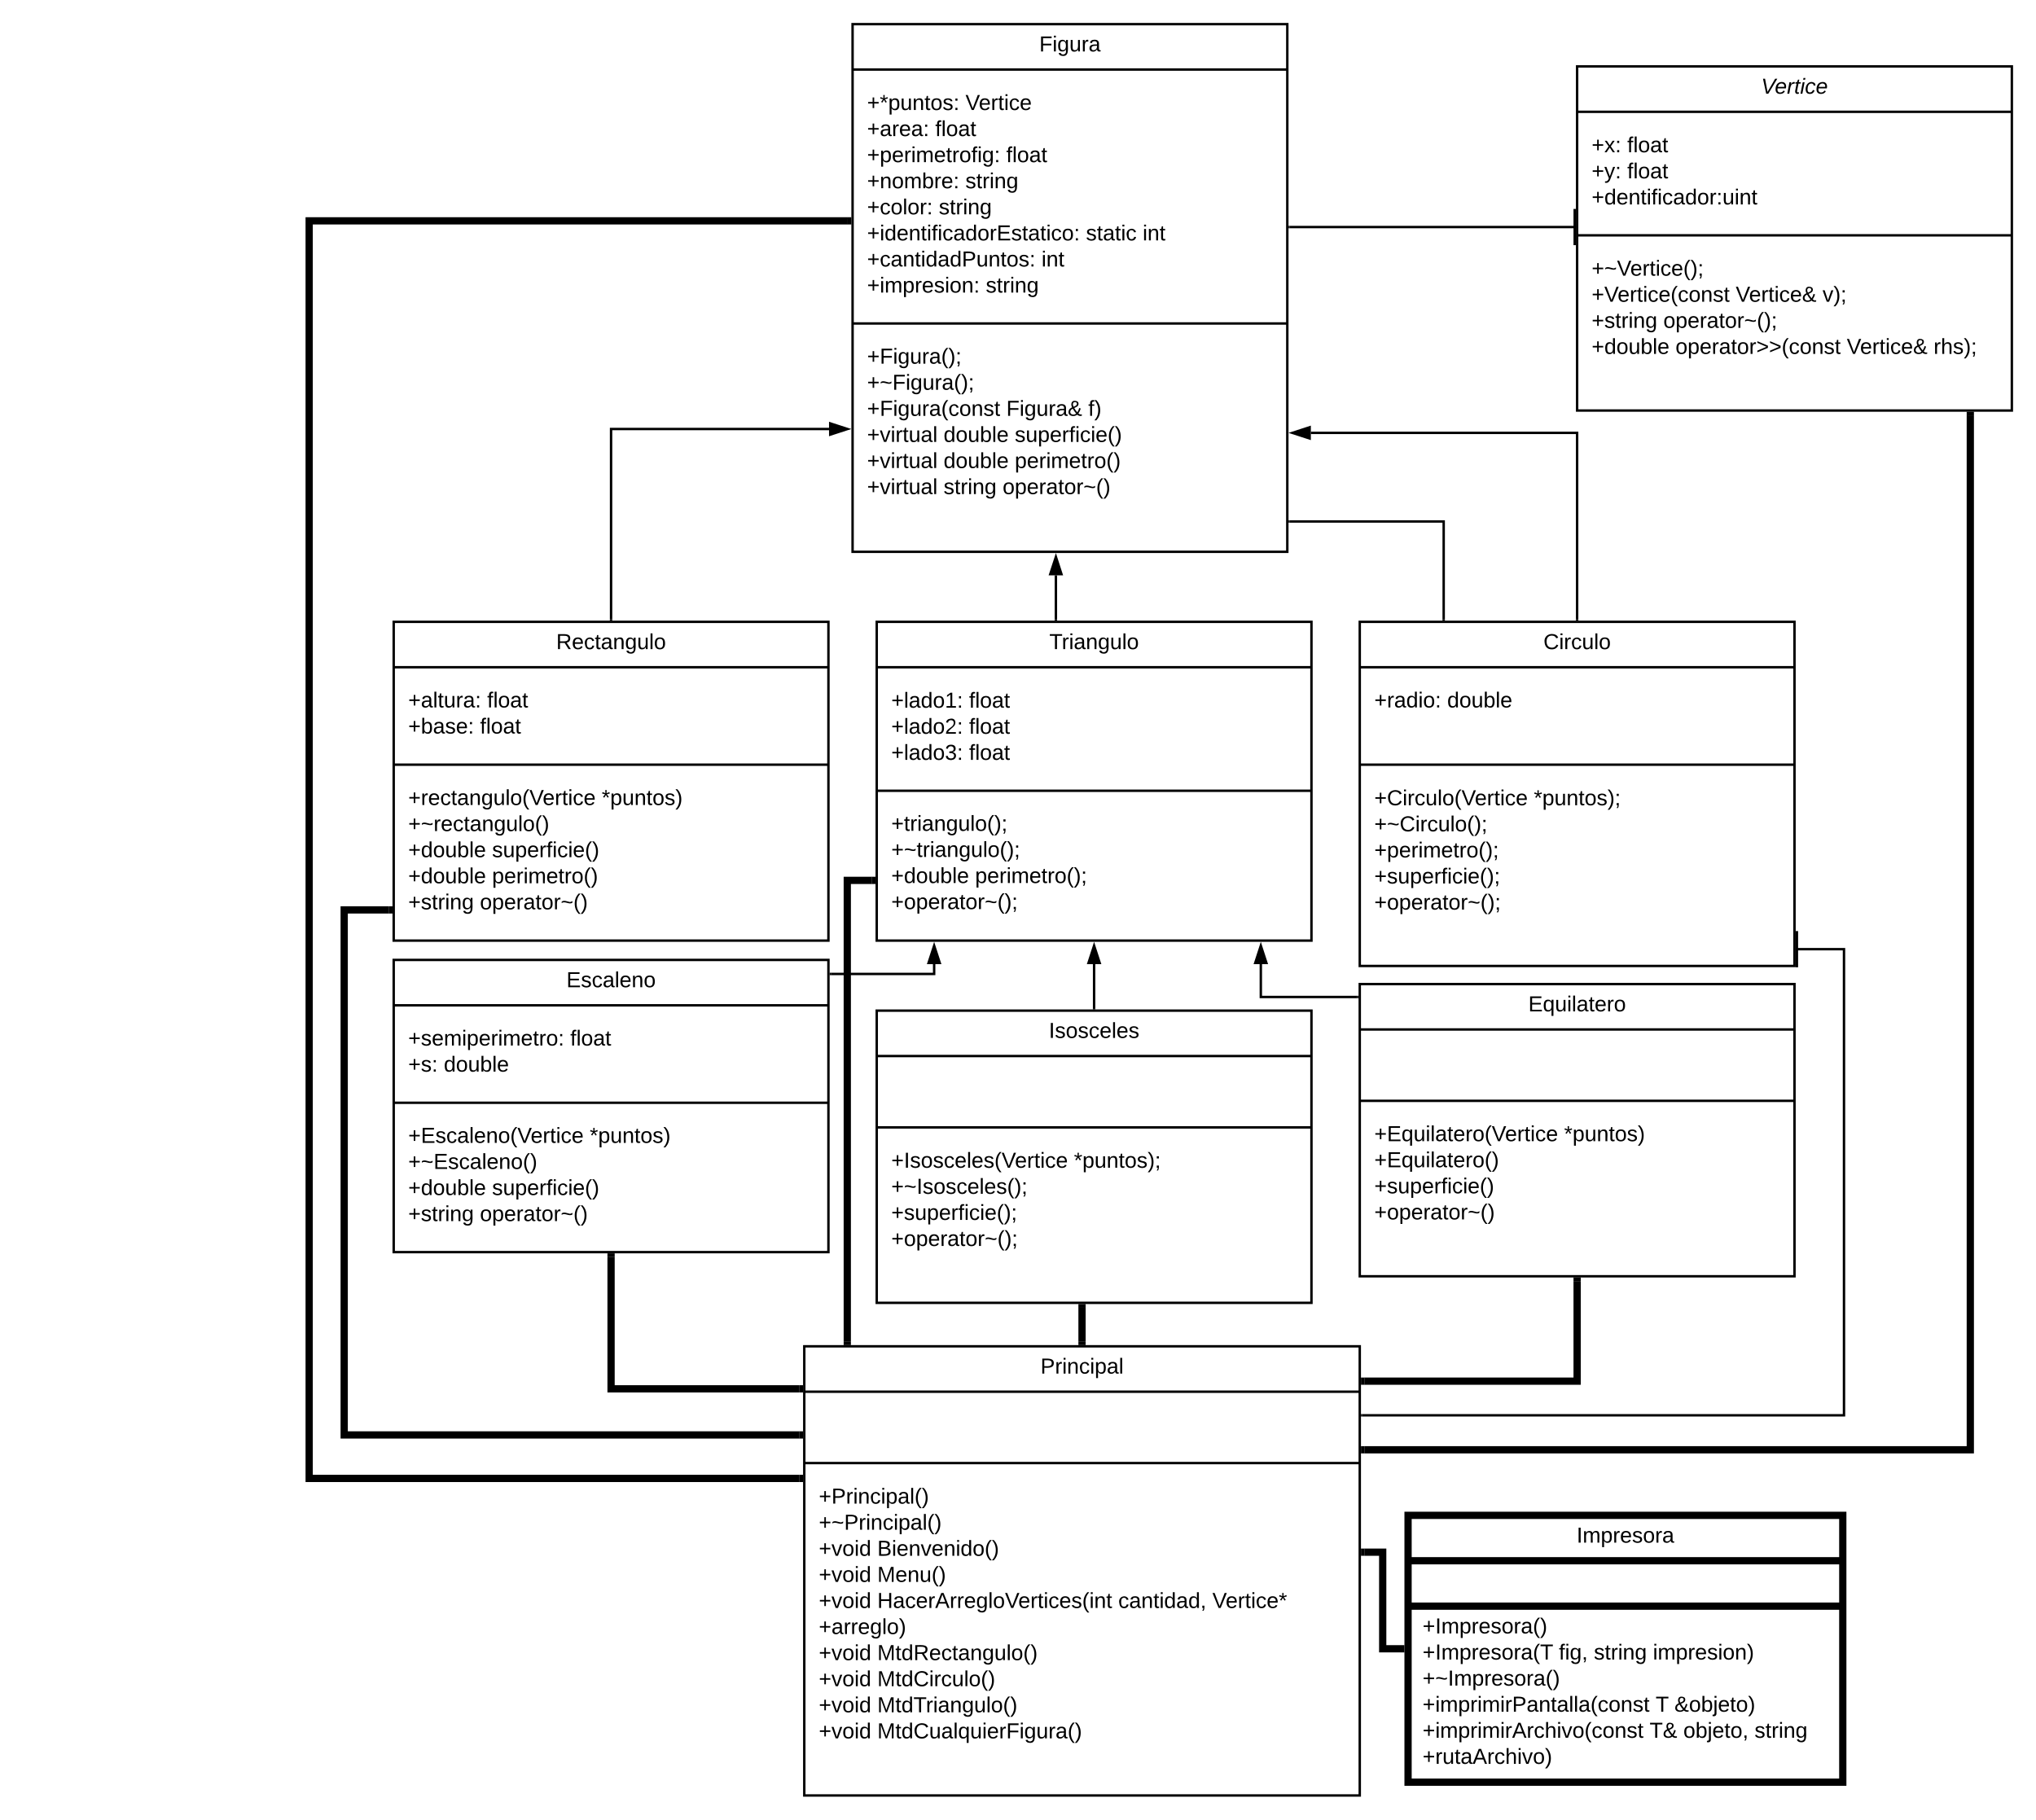 <svg xmlns="http://www.w3.org/2000/svg" xmlns:xlink="http://www.w3.org/1999/xlink" xmlns:lucid="lucid" width="1686.03" height="1507"><g transform="translate(200 -45)" lucid:page-tab-id="0_0"><path d="M-1536 0h3136v1600h-3136z" fill="#fff"/><path d="M-180 1063.47H60v60h-240z" fill="none"/><path d="M1106.03 100h360v285h-360z" stroke="#000" stroke-width="2" fill="#fff"/><path d="M1106.03 137.6h360m-360 102.3h360" stroke="#000" stroke-width="2" fill="none"/><use xlink:href="#a" transform="matrix(1,0,0,1,1114.032,108) translate(144.375 14.6)"/><use xlink:href="#b" transform="matrix(1,0,0,1,1118.032,145.6) translate(0 25.5)"/><use xlink:href="#c" transform="matrix(1,0,0,1,1118.032,145.6) translate(29.5 25.5)"/><use xlink:href="#d" transform="matrix(1,0,0,1,1118.032,145.6) translate(0 47.1)"/><use xlink:href="#c" transform="matrix(1,0,0,1,1118.032,145.6) translate(29.5 47.1)"/><use xlink:href="#e" transform="matrix(1,0,0,1,1118.032,145.6) translate(0 68.7)"/><use xlink:href="#f" transform="matrix(1,0,0,1,1118.032,247.9) translate(0 25.4)"/><use xlink:href="#g" transform="matrix(1,0,0,1,1118.032,247.9) translate(0 47)"/><use xlink:href="#h" transform="matrix(1,0,0,1,1118.032,247.9) translate(119.35 47)"/><use xlink:href="#i" transform="matrix(1,0,0,1,1118.032,247.9) translate(191.25 47)"/><use xlink:href="#j" transform="matrix(1,0,0,1,1118.032,247.9) translate(0 68.6)"/><use xlink:href="#k" transform="matrix(1,0,0,1,1118.032,247.9) translate(59.4 68.6)"/><use xlink:href="#l" transform="matrix(1,0,0,1,1118.032,247.9) translate(0 90.2)"/><use xlink:href="#m" transform="matrix(1,0,0,1,1118.032,247.9) translate(69.45 90.2)"/><use xlink:href="#h" transform="matrix(1,0,0,1,1118.032,247.9) translate(211.3 90.2)"/><use xlink:href="#n" transform="matrix(1,0,0,1,1118.032,247.9) translate(283.2 90.2)"/><use xlink:href="#o" transform="matrix(1,0,0,1,1118.032,247.9) translate(0 111.8)"/><path d="M526.03 560h360v264h-360z" stroke="#000" stroke-width="2" fill="#fff"/><path d="M526.03 597.6h360m-360 102.3h360" stroke="#000" stroke-width="2" fill="none"/><use xlink:href="#p" transform="matrix(1,0,0,1,534.032,568) translate(134.925 14.6)"/><use xlink:href="#q" transform="matrix(1,0,0,1,538.032,605.6) translate(0 25.5)"/><use xlink:href="#c" transform="matrix(1,0,0,1,538.032,605.6) translate(64.45 25.5)"/><use xlink:href="#r" transform="matrix(1,0,0,1,538.032,605.6) translate(0 47.1)"/><use xlink:href="#c" transform="matrix(1,0,0,1,538.032,605.6) translate(64.45 47.1)"/><use xlink:href="#s" transform="matrix(1,0,0,1,538.032,605.6) translate(0 68.7)"/><use xlink:href="#t" transform="matrix(1,0,0,1,538.032,605.6) translate(64.45 68.7)"/><use xlink:href="#u" transform="matrix(1,0,0,1,538.032,707.9) translate(0 25.2)"/><use xlink:href="#v" transform="matrix(1,0,0,1,538.032,707.9) translate(0 46.8)"/><use xlink:href="#l" transform="matrix(1,0,0,1,538.032,707.9) translate(0 68.4)"/><use xlink:href="#w" transform="matrix(1,0,0,1,538.032,707.9) translate(69.45 68.4)"/><use xlink:href="#x" transform="matrix(1,0,0,1,538.032,707.9) translate(0 90)"/><path d="M126.03 840h360v242h-360z" stroke="#000" stroke-width="2" fill="#fff"/><path d="M126.03 877.6h360m-360 80.7h360" stroke="#000" stroke-width="2" fill="none"/><use xlink:href="#y" transform="matrix(1,0,0,1,134.032,848) translate(135.025 14.6)"/><use xlink:href="#z" transform="matrix(1,0,0,1,138.032,885.6) translate(0 25.3)"/><use xlink:href="#c" transform="matrix(1,0,0,1,138.032,885.6) translate(134.2 25.3)"/><use xlink:href="#A" transform="matrix(1,0,0,1,138.032,885.6) translate(0 46.9)"/><use xlink:href="#B" transform="matrix(1,0,0,1,138.032,885.6) translate(29.5 46.9)"/><use xlink:href="#C" transform="matrix(1,0,0,1,138.032,966.3) translate(0 25.2)"/><use xlink:href="#D" transform="matrix(1,0,0,1,138.032,966.3) translate(150.3 25.2)"/><use xlink:href="#E" transform="matrix(1,0,0,1,138.032,966.3) translate(0 46.8)"/><use xlink:href="#l" transform="matrix(1,0,0,1,138.032,966.3) translate(0 68.4)"/><use xlink:href="#F" transform="matrix(1,0,0,1,138.032,966.3) translate(69.45 68.4)"/><use xlink:href="#j" transform="matrix(1,0,0,1,138.032,966.3) translate(0 90)"/><use xlink:href="#G" transform="matrix(1,0,0,1,138.032,966.3) translate(59.4 90)"/><path d="M926.03 860h360v242h-360z" stroke="#000" stroke-width="2" fill="#fff"/><path d="M926.03 897.6h360m-360 59.1h360" stroke="#000" stroke-width="2" fill="none"/><use xlink:href="#H" transform="matrix(1,0,0,1,934.032,868) translate(131.575 14.6)"/><use xlink:href="#I" transform="matrix(1,0,0,1,938.032,964.7) translate(0 25.4)"/><use xlink:href="#D" transform="matrix(1,0,0,1,938.032,964.7) translate(157.2 25.4)"/><use xlink:href="#J" transform="matrix(1,0,0,1,938.032,964.7) translate(0 47)"/><use xlink:href="#K" transform="matrix(1,0,0,1,938.032,964.7) translate(0 68.6)"/><use xlink:href="#L" transform="matrix(1,0,0,1,938.032,964.7) translate(0 90.2)"/><use xlink:href="#o" transform="matrix(1,0,0,1,938.032,964.7) translate(0 111.8)"/><path d="M526.03 882h360v242h-360z" stroke="#000" stroke-width="2" fill="#fff"/><path d="M526.03 919.6h360m-360 59.1h360" stroke="#000" stroke-width="2" fill="none"/><use xlink:href="#M" transform="matrix(1,0,0,1,534.032,890) translate(134.525 14.6)"/><use xlink:href="#N" transform="matrix(1,0,0,1,538.032,986.7) translate(0 25.4)"/><use xlink:href="#O" transform="matrix(1,0,0,1,538.032,986.7) translate(151.3 25.4)"/><use xlink:href="#P" transform="matrix(1,0,0,1,538.032,986.7) translate(0 47)"/><use xlink:href="#Q" transform="matrix(1,0,0,1,538.032,986.7) translate(0 68.6)"/><use xlink:href="#R" transform="matrix(1,0,0,1,538.032,986.7) translate(0 90.2)"/><use xlink:href="#o" transform="matrix(1,0,0,1,538.032,986.7) translate(0 111.8)"/><path d="M466.03 1160h460v372h-460z" stroke="#000" stroke-width="2" fill="#fff"/><path d="M466.03 1197.6h460m-460 59.1h460" stroke="#000" stroke-width="2" fill="none"/><use xlink:href="#S" transform="matrix(1,0,0,1,474.032,1168) translate(187.6 14.6)"/><use xlink:href="#T" transform="matrix(1,0,0,1,478.032,1264.7) translate(0 25.6)"/><use xlink:href="#U" transform="matrix(1,0,0,1,478.032,1264.7) translate(0 47.2)"/><use xlink:href="#V" transform="matrix(1,0,0,1,478.032,1264.7) translate(0 68.8)"/><use xlink:href="#W" transform="matrix(1,0,0,1,478.032,1264.7) translate(48.45 68.8)"/><use xlink:href="#V" transform="matrix(1,0,0,1,478.032,1264.7) translate(0 90.4)"/><use xlink:href="#X" transform="matrix(1,0,0,1,478.032,1264.7) translate(48.45 90.4)"/><use xlink:href="#V" transform="matrix(1,0,0,1,478.032,1264.7) translate(0 112)"/><use xlink:href="#Y" transform="matrix(1,0,0,1,478.032,1264.7) translate(48.45 112)"/><use xlink:href="#Z" transform="matrix(1,0,0,1,478.032,1264.7) translate(248 112)"/><use xlink:href="#aa" transform="matrix(1,0,0,1,478.032,1264.7) translate(325.95 112)"/><use xlink:href="#ab" transform="matrix(1,0,0,1,478.032,1264.7) translate(0 133.6)"/><use xlink:href="#V" transform="matrix(1,0,0,1,478.032,1264.7) translate(0 155.2)"/><use xlink:href="#ac" transform="matrix(1,0,0,1,478.032,1264.7) translate(48.45 155.2)"/><use xlink:href="#V" transform="matrix(1,0,0,1,478.032,1264.7) translate(0 176.8)"/><use xlink:href="#ad" transform="matrix(1,0,0,1,478.032,1264.7) translate(48.45 176.8)"/><use xlink:href="#V" transform="matrix(1,0,0,1,478.032,1264.7) translate(0 198.4)"/><use xlink:href="#ae" transform="matrix(1,0,0,1,478.032,1264.7) translate(48.45 198.4)"/><use xlink:href="#V" transform="matrix(1,0,0,1,478.032,1264.7) translate(0 220)"/><use xlink:href="#af" transform="matrix(1,0,0,1,478.032,1264.7) translate(48.45 220)"/><use xlink:href="#o" transform="matrix(1,0,0,1,478.032,1264.7) translate(0 241.6)"/><path d="M126.03 560h360v264h-360z" stroke="#000" stroke-width="2" fill="#fff"/><path d="M126.03 597.6h360m-360 80.7h360" stroke="#000" stroke-width="2" fill="none"/><use xlink:href="#ag" transform="matrix(1,0,0,1,134.032,568) translate(126.55 14.6)"/><use xlink:href="#ah" transform="matrix(1,0,0,1,138.032,605.6) translate(0 25.3)"/><use xlink:href="#c" transform="matrix(1,0,0,1,138.032,605.6) translate(65.4 25.3)"/><use xlink:href="#ai" transform="matrix(1,0,0,1,138.032,605.6) translate(0 46.9)"/><use xlink:href="#t" transform="matrix(1,0,0,1,138.032,605.6) translate(59.5 46.9)"/><use xlink:href="#aj" transform="matrix(1,0,0,1,138.032,686.3) translate(0 25.4)"/><use xlink:href="#D" transform="matrix(1,0,0,1,138.032,686.3) translate(160.25 25.4)"/><use xlink:href="#ak" transform="matrix(1,0,0,1,138.032,686.3) translate(0 47)"/><use xlink:href="#l" transform="matrix(1,0,0,1,138.032,686.3) translate(0 68.6)"/><use xlink:href="#F" transform="matrix(1,0,0,1,138.032,686.3) translate(69.45 68.6)"/><use xlink:href="#l" transform="matrix(1,0,0,1,138.032,686.3) translate(0 90.2)"/><use xlink:href="#al" transform="matrix(1,0,0,1,138.032,686.3) translate(69.45 90.2)"/><use xlink:href="#j" transform="matrix(1,0,0,1,138.032,686.3) translate(0 111.8)"/><use xlink:href="#G" transform="matrix(1,0,0,1,138.032,686.3) translate(59.4 111.8)"/><path d="M966.03 1300h360v221h-360z" stroke="#000" stroke-width="6" fill="#fff"/><path d="M966.03 1337.6h360m-360 37.6h360" stroke="#000" stroke-width="6" fill="none"/><g><use xlink:href="#am" transform="matrix(1,0,0,1,974.032,1308) translate(131.575 14.6)"/></g><g><use xlink:href="#an" transform="matrix(1,0,0,1,978.032,1383.2) translate(0 14.6)"/><use xlink:href="#ao" transform="matrix(1,0,0,1,978.032,1383.2) translate(0 36.2)"/><use xlink:href="#ap" transform="matrix(1,0,0,1,978.032,1383.2) translate(112.9 36.2)"/><use xlink:href="#aq" transform="matrix(1,0,0,1,978.032,1383.2) translate(141.85 36.2)"/><use xlink:href="#ar" transform="matrix(1,0,0,1,978.032,1383.2) translate(190.75 36.2)"/><use xlink:href="#as" transform="matrix(1,0,0,1,978.032,1383.2) translate(0 57.8)"/><use xlink:href="#at" transform="matrix(1,0,0,1,978.032,1383.2) translate(0 79.4)"/><use xlink:href="#au" transform="matrix(1,0,0,1,978.032,1383.2) translate(193 79.4)"/><use xlink:href="#av" transform="matrix(1,0,0,1,978.032,1383.2) translate(208.6 79.4)"/><use xlink:href="#aw" transform="matrix(1,0,0,1,978.032,1383.2) translate(0 101)"/><use xlink:href="#ax" transform="matrix(1,0,0,1,978.032,1383.2) translate(188 101)"/><use xlink:href="#ay" transform="matrix(1,0,0,1,978.032,1383.2) translate(215.95 101)"/><use xlink:href="#az" transform="matrix(1,0,0,1,978.032,1383.2) translate(274.9 101)"/><use xlink:href="#aA" transform="matrix(1,0,0,1,978.032,1383.2) translate(0 122.6)"/></g><path d="M506.03 65h360v437h-360z" stroke="#000" stroke-width="2" fill="#fff"/><path d="M506.03 102.6h360m-360 210.3h360" stroke="#000" stroke-width="2" fill="none"/><g><use xlink:href="#aB" transform="matrix(1,0,0,1,514.032,73) translate(146.575 14.6)"/></g><g><use xlink:href="#aC" transform="matrix(1,0,0,1,518.032,110.6) translate(0 25.5)"/><use xlink:href="#aD" transform="matrix(1,0,0,1,518.032,110.6) translate(81.5 25.5)"/><use xlink:href="#aE" transform="matrix(1,0,0,1,518.032,110.6) translate(0 47.1)"/><use xlink:href="#c" transform="matrix(1,0,0,1,518.032,110.6) translate(56.45 47.1)"/><use xlink:href="#aF" transform="matrix(1,0,0,1,518.032,110.6) translate(0 68.7)"/><use xlink:href="#aG" transform="matrix(1,0,0,1,518.032,110.6) translate(0 90.3)"/><use xlink:href="#aH" transform="matrix(1,0,0,1,518.032,110.6) translate(81.4 90.3)"/><use xlink:href="#aI" transform="matrix(1,0,0,1,518.032,110.6) translate(0 111.9)"/><use xlink:href="#aH" transform="matrix(1,0,0,1,518.032,110.6) translate(59.4 111.9)"/><use xlink:href="#aJ" transform="matrix(1,0,0,1,518.032,110.6) translate(0 133.5)"/><use xlink:href="#aK" transform="matrix(1,0,0,1,518.032,110.6) translate(181.25 133.5)"/><use xlink:href="#aL" transform="matrix(1,0,0,1,518.032,110.6) translate(228.2 133.5)"/><use xlink:href="#aM" transform="matrix(1,0,0,1,518.032,110.6) translate(0 155.1)"/><use xlink:href="#aL" transform="matrix(1,0,0,1,518.032,110.6) translate(144.45 155.1)"/><use xlink:href="#aN" transform="matrix(1,0,0,1,518.032,110.6) translate(0 176.7)"/><use xlink:href="#aO" transform="matrix(1,0,0,1,518.032,110.6) translate(98.3 176.7)"/></g><g><use xlink:href="#aP" transform="matrix(1,0,0,1,518.032,320.9) translate(0 25.3)"/><use xlink:href="#aQ" transform="matrix(1,0,0,1,518.032,320.9) translate(0 46.9)"/><use xlink:href="#aR" transform="matrix(1,0,0,1,518.032,320.9) translate(0 68.5)"/><use xlink:href="#aS" transform="matrix(1,0,0,1,518.032,320.9) translate(115.3 68.5)"/><use xlink:href="#aT" transform="matrix(1,0,0,1,518.032,320.9) translate(183.15 68.5)"/><use xlink:href="#aU" transform="matrix(1,0,0,1,518.032,320.9) translate(0 90.1)"/><use xlink:href="#aV" transform="matrix(1,0,0,1,518.032,320.9) translate(63.35 90.1)"/><use xlink:href="#F" transform="matrix(1,0,0,1,518.032,320.9) translate(122.3 90.1)"/><use xlink:href="#aU" transform="matrix(1,0,0,1,518.032,320.9) translate(0 111.7)"/><use xlink:href="#aV" transform="matrix(1,0,0,1,518.032,320.9) translate(63.35 111.7)"/><use xlink:href="#al" transform="matrix(1,0,0,1,518.032,320.9) translate(122.3 111.7)"/><use xlink:href="#aU" transform="matrix(1,0,0,1,518.032,320.9) translate(0 133.3)"/><use xlink:href="#aW" transform="matrix(1,0,0,1,518.032,320.9) translate(63.35 133.3)"/><use xlink:href="#aX" transform="matrix(1,0,0,1,518.032,320.9) translate(112.25 133.3)"/><use xlink:href="#o" transform="matrix(1,0,0,1,518.032,320.9) translate(0 154.9)"/></g><path d="M926.03 560h360v285h-360z" stroke="#000" stroke-width="2" fill="#fff"/><path d="M926.03 597.6h360m-360 80.7h360" stroke="#000" stroke-width="2" fill="none"/><g><use xlink:href="#aY" transform="matrix(1,0,0,1,934.032,568) translate(144.1 14.6)"/></g><g><use xlink:href="#aZ" transform="matrix(1,0,0,1,938.032,605.6) translate(0 25.3)"/><use xlink:href="#ba" transform="matrix(1,0,0,1,938.032,605.6) translate(60.4 25.3)"/><use xlink:href="#o" transform="matrix(1,0,0,1,938.032,605.6) translate(0 46.9)"/></g><g><use xlink:href="#bb" transform="matrix(1,0,0,1,938.032,686.3) translate(0 25.6)"/><use xlink:href="#O" transform="matrix(1,0,0,1,938.032,686.3) translate(132.15 25.6)"/><use xlink:href="#bc" transform="matrix(1,0,0,1,938.032,686.3) translate(0 47.2)"/><use xlink:href="#bd" transform="matrix(1,0,0,1,938.032,686.3) translate(0 68.8)"/><use xlink:href="#Q" transform="matrix(1,0,0,1,938.032,686.3) translate(0 90.4)"/><use xlink:href="#R" transform="matrix(1,0,0,1,938.032,686.3) translate(0 112)"/><use xlink:href="#o" transform="matrix(1,0,0,1,938.032,686.3) translate(0 133.6)"/></g><path d="M868.03 233.04h237" stroke="#000" stroke-width="2" fill="none"/><path d="M868.06 234.04h-1.03v-2h1.03z"/><path d="M1104.03 248.04v-30M674.4 558v-36.5" stroke="#000" stroke-width="2" fill="none"/><path d="M675.4 559h-2v-1.03h2z"/><path d="M674.4 506.24L679 520.5h-9.27z" stroke="#000" stroke-width="2"/><path d="M306.03 558V400.3h180.5" stroke="#000" stroke-width="2" fill="none"/><path d="M307.03 559h-2v-1.03h2z"/><path d="M501.8 400.3l-14.27 4.64v-9.27z" stroke="#000" stroke-width="2"/><path d="M1106.03 558V403.5h-220.5" stroke="#000" stroke-width="2" fill="none"/><path d="M1107.03 559h-2v-1.03h2z"/><path d="M870.27 403.5l14.26-4.64v9.27z" stroke="#000" stroke-width="2"/><path d="M488.03 851.62h85.55v-8.12" stroke="#000" stroke-width="2" fill="none"/><path d="M488.06 852.62h-1.03v-2h1.03z"/><path d="M573.58 828.24l4.64 14.26h-9.28z" stroke="#000" stroke-width="2"/><path d="M924.03 870.7H844.1v-27.2" stroke="#000" stroke-width="2" fill="none"/><path d="M925.03 871.7H924v-2h1.03z"/><path d="M844.1 828.24l4.64 14.26h-9.27z" stroke="#000" stroke-width="2"/><path d="M706.03 880v-36.5" stroke="#000" stroke-width="2" fill="none"/><path d="M707.03 881h-2v-1.03h2z"/><path d="M706.03 828.24l4.64 14.26h-9.27z" stroke="#000" stroke-width="2"/><path d="M462.03 1195.22h-156V1086" stroke="#000" stroke-width="6" fill="none"/><path d="M465.03 1198.22h-3.08v-6h3.08zM309.03 1086.08h-6V1083h6z"/><path d="M930.03 1188.86h176V1106" stroke="#000" stroke-width="6" fill="none"/><path d="M930.1 1191.86h-3.07v-6h3.08zM1109.03 1106.08h-6V1103h6z"/><path d="M960.03 1410.5h-15v-80h-15" stroke="#000" stroke-width="6" fill="none"/><path d="M963.03 1413.5h-3.08v-6h3.08zM930.1 1333.5h-3.07v-6h3.08z"/><path d="M462.03 1233.4h-377V798.58h37" stroke="#000" stroke-width="6" fill="none"/><path d="M465.03 1236.4h-3.08v-6h3.08zM125.03 801.58h-3.08v-6h3.08z"/><path d="M928.03 1217.14h399V831.1h-40" stroke="#000" stroke-width="2" fill="none"/><path d="M928.06 1218.14h-1.03v-2h1.03z"/><path d="M1288.03 816.1v30" stroke="#000" stroke-width="2" fill="none"/><path d="M501.64 1156V774.12h20.4" stroke="#000" stroke-width="6" fill="none"/><path d="M504.64 1159h-6v-3.08h6zM525.03 777.12h-3.08v-6h3.08z"/><path d="M462.03 1269.42h-406V227.9h446" stroke="#000" stroke-width="6" fill="none"/><path d="M465.03 1272.42h-3.08v-6h3.08zM505.03 230.9h-3.08v-6h3.08z"/><path d="M930.03 1245.7h501.6V389" stroke="#000" stroke-width="6" fill="none"/><path d="M930.1 1248.7h-3.07v-6h3.08zM1434.64 389.08h-6V386h6z"/><path d="M868.03 476.88h127.5V558" stroke="#000" stroke-width="2" fill="none"/><path d="M868.06 477.88h-1.03v-2h1.03zM996.52 559h-2v-1.03h2z"/><path d="M696.03 1156v-28" stroke="#000" stroke-width="6" fill="none"/><path d="M699.03 1159h-6v-3.08h6zM699.03 1128.08h-6V1125h6z"/><defs><path d="M119 0H84L31-248h34l41 218 126-218h36" id="be"/><path d="M111-194c62-3 86 47 72 106H45c-7 38 6 69 45 68 27-1 43-14 53-32l24 11C152-15 129 4 87 4 38 3 12-23 12-71c0-70 32-119 99-123zm44 81c14-66-71-72-95-28-4 8-8 17-11 28h106" id="bf"/><path d="M66-151c12-25 30-51 66-40l-6 26C45-176 58-65 38 0H6l36-190h30" id="bg"/><path d="M51-54c-9 22 5 41 31 30L79-1C43 14 10-4 19-52l22-115H19l5-23h22l19-43h21l-9 43h35l-4 23H73" id="bh"/><path d="M50-231l6-30h32l-6 30H50zM6 0l37-190h31L37 0H6" id="bi"/><path d="M44-68c0 29 11 47 38 47 30 0 42-19 51-41l28 9C148-21 126 4 82 4 31 4 10-29 12-85c3-77 74-140 146-93 12 8 15 23 18 40l-31 5c-1-22-13-36-36-36-52 0-65 49-65 101" id="bj"/><g id="a"><use transform="matrix(0.05,0,0,0.05,0,0)" xlink:href="#be"/><use transform="matrix(0.05,0,0,0.05,11.35,0)" xlink:href="#bf"/><use transform="matrix(0.05,0,0,0.05,21.35,0)" xlink:href="#bg"/><use transform="matrix(0.05,0,0,0.05,27.3,0)" xlink:href="#bh"/><use transform="matrix(0.05,0,0,0.05,32.3,0)" xlink:href="#bi"/><use transform="matrix(0.05,0,0,0.05,36.25,0)" xlink:href="#bj"/><use transform="matrix(0.05,0,0,0.05,45.25,0)" xlink:href="#bf"/></g><path d="M118-107v75H92v-75H18v-26h74v-75h26v75h74v26h-74" id="bk"/><path d="M141 0L90-78 38 0H4l68-98-65-92h35l48 74 47-74h35l-64 92 68 98h-35" id="bl"/><path d="M33-154v-36h34v36H33zM33 0v-36h34V0H33" id="bm"/><g id="b"><use transform="matrix(0.05,0,0,0.05,0,0)" xlink:href="#bk"/><use transform="matrix(0.05,0,0,0.05,10.5,0)" xlink:href="#bl"/><use transform="matrix(0.05,0,0,0.05,19.5,0)" xlink:href="#bm"/></g><path d="M101-234c-31-9-42 10-38 44h38v23H63V0H32v-167H5v-23h27c-7-52 17-82 69-68v24" id="bn"/><path d="M24 0v-261h32V0H24" id="bo"/><path d="M100-194c62-1 85 37 85 99 1 63-27 99-86 99S16-35 15-95c0-66 28-99 85-99zM99-20c44 1 53-31 53-75 0-43-8-75-51-75s-53 32-53 75 10 74 51 75" id="bp"/><path d="M141-36C126-15 110 5 73 4 37 3 15-17 15-53c-1-64 63-63 125-63 3-35-9-54-41-54-24 1-41 7-42 31l-33-3c5-37 33-52 76-52 45 0 72 20 72 64v82c-1 20 7 32 28 27v20c-31 9-61-2-59-35zM48-53c0 20 12 33 32 33 41-3 63-29 60-74-43 2-92-5-92 41" id="bq"/><path d="M59-47c-2 24 18 29 38 22v24C64 9 27 4 27-40v-127H5v-23h24l9-43h21v43h35v23H59v120" id="br"/><g id="c"><use transform="matrix(0.05,0,0,0.05,0,0)" xlink:href="#bn"/><use transform="matrix(0.05,0,0,0.05,5,0)" xlink:href="#bo"/><use transform="matrix(0.05,0,0,0.05,8.95,0)" xlink:href="#bp"/><use transform="matrix(0.05,0,0,0.05,18.95,0)" xlink:href="#bq"/><use transform="matrix(0.05,0,0,0.05,28.95,0)" xlink:href="#br"/></g><path d="M179-190L93 31C79 59 56 82 12 73V49c39 6 53-20 64-50L1-190h34L92-34l54-156h33" id="bs"/><g id="d"><use transform="matrix(0.05,0,0,0.05,0,0)" xlink:href="#bk"/><use transform="matrix(0.05,0,0,0.05,10.5,0)" xlink:href="#bs"/><use transform="matrix(0.05,0,0,0.05,19.5,0)" xlink:href="#bm"/></g><path d="M85-194c31 0 48 13 60 33l-1-100h32l1 261h-30c-2-10 0-23-3-31C134-8 116 4 85 4 32 4 16-35 15-94c0-66 23-100 70-100zm9 24c-40 0-46 34-46 75 0 40 6 74 45 74 42 0 51-32 51-76 0-42-9-74-50-73" id="bt"/><path d="M100-194c63 0 86 42 84 106H49c0 40 14 67 53 68 26 1 43-12 49-29l28 8c-11 28-37 45-77 45C44 4 14-33 15-96c1-61 26-98 85-98zm52 81c6-60-76-77-97-28-3 7-6 17-6 28h103" id="bu"/><path d="M117-194c89-4 53 116 60 194h-32v-121c0-31-8-49-39-48C34-167 62-67 57 0H25l-1-190h30c1 10-1 24 2 32 11-22 29-35 61-36" id="bv"/><path d="M24-231v-30h32v30H24zM24 0v-190h32V0H24" id="bw"/><path d="M96-169c-40 0-48 33-48 73s9 75 48 75c24 0 41-14 43-38l32 2c-6 37-31 61-74 61-59 0-76-41-82-99-10-93 101-131 147-64 4 7 5 14 7 22l-32 3c-4-21-16-35-41-35" id="bx"/><path d="M114-163C36-179 61-72 57 0H25l-1-190h30c1 12-1 29 2 39 6-27 23-49 58-41v29" id="by"/><path d="M84 4C-5 8 30-112 23-190h32v120c0 31 7 50 39 49 72-2 45-101 50-169h31l1 190h-30c-1-10 1-25-2-33-11 22-28 36-60 37" id="bz"/><g id="e"><use transform="matrix(0.05,0,0,0.05,0,0)" xlink:href="#bk"/><use transform="matrix(0.05,0,0,0.05,10.5,0)" xlink:href="#bt"/><use transform="matrix(0.05,0,0,0.05,20.5,0)" xlink:href="#bu"/><use transform="matrix(0.05,0,0,0.05,30.5,0)" xlink:href="#bv"/><use transform="matrix(0.05,0,0,0.05,40.5,0)" xlink:href="#br"/><use transform="matrix(0.05,0,0,0.05,45.5,0)" xlink:href="#bw"/><use transform="matrix(0.05,0,0,0.05,49.45,0)" xlink:href="#bn"/><use transform="matrix(0.05,0,0,0.05,54.45,0)" xlink:href="#bw"/><use transform="matrix(0.05,0,0,0.05,58.4,0)" xlink:href="#bx"/><use transform="matrix(0.05,0,0,0.05,67.4,0)" xlink:href="#bq"/><use transform="matrix(0.05,0,0,0.05,77.4,0)" xlink:href="#bt"/><use transform="matrix(0.05,0,0,0.05,87.4,0)" xlink:href="#bp"/><use transform="matrix(0.05,0,0,0.05,97.4,0)" xlink:href="#by"/><use transform="matrix(0.05,0,0,0.05,103.35,0)" xlink:href="#bm"/><use transform="matrix(0.05,0,0,0.05,108.35,0)" xlink:href="#bz"/><use transform="matrix(0.05,0,0,0.05,118.35,0)" xlink:href="#bw"/><use transform="matrix(0.05,0,0,0.05,122.3,0)" xlink:href="#bv"/><use transform="matrix(0.05,0,0,0.05,132.3,0)" xlink:href="#br"/></g><path d="M16-127c37-31 93-2 135 6 18-1 32-8 43-16v26c-50 42-130-35-178 9v-25" id="bA"/><path d="M137 0h-34L2-248h35l83 218 83-218h36" id="bB"/><path d="M87 75C49 33 22-17 22-94c0-76 28-126 65-167h31c-38 41-64 92-64 168S80 34 118 75H87" id="bC"/><path d="M33-261c38 41 65 92 65 168S71 34 33 75H2C39 34 66-17 66-93S39-220 2-261h31" id="bD"/><path d="M68-36c1 33-1 63-14 82H32c9-13 17-26 17-46H33v-36h35zM33-154v-36h35v36H33" id="bE"/><g id="f"><use transform="matrix(0.05,0,0,0.05,0,0)" xlink:href="#bk"/><use transform="matrix(0.05,0,0,0.05,10.5,0)" xlink:href="#bA"/><use transform="matrix(0.05,0,0,0.05,21,0)" xlink:href="#bB"/><use transform="matrix(0.05,0,0,0.05,32,0)" xlink:href="#bu"/><use transform="matrix(0.05,0,0,0.05,42,0)" xlink:href="#by"/><use transform="matrix(0.05,0,0,0.05,47.95,0)" xlink:href="#br"/><use transform="matrix(0.05,0,0,0.05,52.95,0)" xlink:href="#bw"/><use transform="matrix(0.05,0,0,0.05,56.9,0)" xlink:href="#bx"/><use transform="matrix(0.05,0,0,0.05,65.9,0)" xlink:href="#bu"/><use transform="matrix(0.05,0,0,0.05,75.9,0)" xlink:href="#bC"/><use transform="matrix(0.05,0,0,0.05,81.85,0)" xlink:href="#bD"/><use transform="matrix(0.05,0,0,0.05,87.8,0)" xlink:href="#bE"/></g><path d="M135-143c-3-34-86-38-87 0 15 53 115 12 119 90S17 21 10-45l28-5c4 36 97 45 98 0-10-56-113-15-118-90-4-57 82-63 122-42 12 7 21 19 24 35" id="bF"/><g id="g"><use transform="matrix(0.05,0,0,0.05,0,0)" xlink:href="#bk"/><use transform="matrix(0.05,0,0,0.05,10.5,0)" xlink:href="#bB"/><use transform="matrix(0.05,0,0,0.05,21.5,0)" xlink:href="#bu"/><use transform="matrix(0.05,0,0,0.05,31.5,0)" xlink:href="#by"/><use transform="matrix(0.05,0,0,0.05,37.45,0)" xlink:href="#br"/><use transform="matrix(0.05,0,0,0.05,42.45,0)" xlink:href="#bw"/><use transform="matrix(0.05,0,0,0.05,46.4,0)" xlink:href="#bx"/><use transform="matrix(0.05,0,0,0.05,55.4,0)" xlink:href="#bu"/><use transform="matrix(0.05,0,0,0.05,65.4,0)" xlink:href="#bC"/><use transform="matrix(0.05,0,0,0.05,71.35,0)" xlink:href="#bx"/><use transform="matrix(0.05,0,0,0.05,80.35,0)" xlink:href="#bp"/><use transform="matrix(0.05,0,0,0.05,90.35,0)" xlink:href="#bv"/><use transform="matrix(0.05,0,0,0.05,100.35,0)" xlink:href="#bF"/><use transform="matrix(0.05,0,0,0.05,109.35,0)" xlink:href="#br"/></g><path d="M234-2c-28 10-62 0-77-18C117 19 8 12 13-65c3-43 29-61 60-76-25-40-17-114 47-108 35 3 59 15 59 50 0 44-40 53-71 69 14 26 32 50 51 72 14-21 24-43 30-72l26 8c-9 33-21 57-38 82 13 13 33 22 57 15v23zM97-151c25-10 52-18 56-48-1-18-13-29-33-29-42 0-39 50-23 77zM42-66c-3 51 71 58 98 28-20-24-41-51-56-80-23 10-40 24-42 52" id="bG"/><g id="h"><use transform="matrix(0.05,0,0,0.05,0,0)" xlink:href="#bB"/><use transform="matrix(0.05,0,0,0.05,11,0)" xlink:href="#bu"/><use transform="matrix(0.05,0,0,0.05,21,0)" xlink:href="#by"/><use transform="matrix(0.05,0,0,0.05,26.95,0)" xlink:href="#br"/><use transform="matrix(0.05,0,0,0.05,31.95,0)" xlink:href="#bw"/><use transform="matrix(0.05,0,0,0.05,35.9,0)" xlink:href="#bx"/><use transform="matrix(0.05,0,0,0.05,44.9,0)" xlink:href="#bu"/><use transform="matrix(0.05,0,0,0.05,54.9,0)" xlink:href="#bG"/></g><path d="M108 0H70L1-190h34L89-25l56-165h34" id="bH"/><g id="i"><use transform="matrix(0.05,0,0,0.05,0,0)" xlink:href="#bH"/><use transform="matrix(0.05,0,0,0.05,9,0)" xlink:href="#bD"/><use transform="matrix(0.05,0,0,0.05,14.95,0)" xlink:href="#bE"/></g><path d="M177-190C167-65 218 103 67 71c-23-6-38-20-44-43l32-5c15 47 100 32 89-28v-30C133-14 115 1 83 1 29 1 15-40 15-95c0-56 16-97 71-98 29-1 48 16 59 35 1-10 0-23 2-32h30zM94-22c36 0 50-32 50-73 0-42-14-75-50-75-39 0-46 34-46 75s6 73 46 73" id="bI"/><g id="j"><use transform="matrix(0.05,0,0,0.05,0,0)" xlink:href="#bk"/><use transform="matrix(0.05,0,0,0.05,10.5,0)" xlink:href="#bF"/><use transform="matrix(0.05,0,0,0.05,19.5,0)" xlink:href="#br"/><use transform="matrix(0.05,0,0,0.05,24.5,0)" xlink:href="#by"/><use transform="matrix(0.05,0,0,0.05,30.45,0)" xlink:href="#bw"/><use transform="matrix(0.05,0,0,0.05,34.4,0)" xlink:href="#bv"/><use transform="matrix(0.05,0,0,0.05,44.4,0)" xlink:href="#bI"/></g><path d="M115-194c55 1 70 41 70 98S169 2 115 4C84 4 66-9 55-30l1 105H24l-1-265h31l2 30c10-21 28-34 59-34zm-8 174c40 0 45-34 45-75s-6-73-45-74c-42 0-51 32-51 76 0 43 10 73 51 73" id="bJ"/><g id="k"><use transform="matrix(0.05,0,0,0.05,0,0)" xlink:href="#bp"/><use transform="matrix(0.05,0,0,0.05,10,0)" xlink:href="#bJ"/><use transform="matrix(0.05,0,0,0.05,20,0)" xlink:href="#bu"/><use transform="matrix(0.05,0,0,0.05,30,0)" xlink:href="#by"/><use transform="matrix(0.05,0,0,0.05,35.95,0)" xlink:href="#bq"/><use transform="matrix(0.05,0,0,0.05,45.95,0)" xlink:href="#br"/><use transform="matrix(0.05,0,0,0.05,50.95,0)" xlink:href="#bp"/><use transform="matrix(0.05,0,0,0.05,60.95,0)" xlink:href="#by"/><use transform="matrix(0.05,0,0,0.05,66.9,0)" xlink:href="#bA"/><use transform="matrix(0.05,0,0,0.05,77.4,0)" xlink:href="#bC"/><use transform="matrix(0.05,0,0,0.05,83.35,0)" xlink:href="#bD"/><use transform="matrix(0.05,0,0,0.05,89.3,0)" xlink:href="#bE"/></g><path d="M115-194c53 0 69 39 70 98 0 66-23 100-70 100C84 3 66-7 56-30L54 0H23l1-261h32v101c10-23 28-34 59-34zm-8 174c40 0 45-34 45-75 0-40-5-75-45-74-42 0-51 32-51 76 0 43 10 73 51 73" id="bK"/><g id="l"><use transform="matrix(0.05,0,0,0.05,0,0)" xlink:href="#bk"/><use transform="matrix(0.05,0,0,0.05,10.5,0)" xlink:href="#bt"/><use transform="matrix(0.05,0,0,0.05,20.5,0)" xlink:href="#bp"/><use transform="matrix(0.05,0,0,0.05,30.5,0)" xlink:href="#bz"/><use transform="matrix(0.05,0,0,0.05,40.5,0)" xlink:href="#bK"/><use transform="matrix(0.05,0,0,0.05,50.5,0)" xlink:href="#bo"/><use transform="matrix(0.05,0,0,0.05,54.45,0)" xlink:href="#bu"/></g><path d="M18-27v-27l151-64-151-65v-27l175 74v36" id="bL"/><g id="m"><use transform="matrix(0.05,0,0,0.05,0,0)" xlink:href="#bp"/><use transform="matrix(0.05,0,0,0.05,10,0)" xlink:href="#bJ"/><use transform="matrix(0.05,0,0,0.05,20,0)" xlink:href="#bu"/><use transform="matrix(0.05,0,0,0.05,30,0)" xlink:href="#by"/><use transform="matrix(0.05,0,0,0.05,35.95,0)" xlink:href="#bq"/><use transform="matrix(0.05,0,0,0.05,45.95,0)" xlink:href="#br"/><use transform="matrix(0.05,0,0,0.05,50.95,0)" xlink:href="#bp"/><use transform="matrix(0.05,0,0,0.05,60.95,0)" xlink:href="#by"/><use transform="matrix(0.05,0,0,0.05,66.9,0)" xlink:href="#bL"/><use transform="matrix(0.05,0,0,0.05,77.4,0)" xlink:href="#bL"/><use transform="matrix(0.05,0,0,0.05,87.9,0)" xlink:href="#bC"/><use transform="matrix(0.05,0,0,0.05,93.85,0)" xlink:href="#bx"/><use transform="matrix(0.05,0,0,0.05,102.85,0)" xlink:href="#bp"/><use transform="matrix(0.05,0,0,0.05,112.85,0)" xlink:href="#bv"/><use transform="matrix(0.05,0,0,0.05,122.85,0)" xlink:href="#bF"/><use transform="matrix(0.05,0,0,0.05,131.85,0)" xlink:href="#br"/></g><path d="M106-169C34-169 62-67 57 0H25v-261h32l-1 103c12-21 28-36 61-36 89 0 53 116 60 194h-32v-121c2-32-8-49-39-48" id="bM"/><g id="n"><use transform="matrix(0.05,0,0,0.05,0,0)" xlink:href="#by"/><use transform="matrix(0.05,0,0,0.05,5.95,0)" xlink:href="#bM"/><use transform="matrix(0.05,0,0,0.05,15.95,0)" xlink:href="#bF"/><use transform="matrix(0.05,0,0,0.05,24.95,0)" xlink:href="#bD"/><use transform="matrix(0.05,0,0,0.05,30.9,0)" xlink:href="#bE"/></g><path d="M127-220V0H93v-220H8v-28h204v28h-85" id="bN"/><g id="p"><use transform="matrix(0.05,0,0,0.05,0,0)" xlink:href="#bN"/><use transform="matrix(0.05,0,0,0.05,10.3,0)" xlink:href="#by"/><use transform="matrix(0.05,0,0,0.05,16.25,0)" xlink:href="#bw"/><use transform="matrix(0.05,0,0,0.05,20.2,0)" xlink:href="#bq"/><use transform="matrix(0.05,0,0,0.05,30.2,0)" xlink:href="#bv"/><use transform="matrix(0.05,0,0,0.05,40.2,0)" xlink:href="#bI"/><use transform="matrix(0.05,0,0,0.05,50.2,0)" xlink:href="#bz"/><use transform="matrix(0.05,0,0,0.05,60.2,0)" xlink:href="#bo"/><use transform="matrix(0.05,0,0,0.05,64.15,0)" xlink:href="#bp"/></g><path d="M27 0v-27h64v-190l-56 39v-29l58-41h29v221h61V0H27" id="bO"/><g id="q"><use transform="matrix(0.05,0,0,0.05,0,0)" xlink:href="#bk"/><use transform="matrix(0.05,0,0,0.05,10.5,0)" xlink:href="#bo"/><use transform="matrix(0.05,0,0,0.05,14.45,0)" xlink:href="#bq"/><use transform="matrix(0.05,0,0,0.05,24.45,0)" xlink:href="#bt"/><use transform="matrix(0.05,0,0,0.05,34.45,0)" xlink:href="#bp"/><use transform="matrix(0.05,0,0,0.05,44.45,0)" xlink:href="#bO"/><use transform="matrix(0.05,0,0,0.05,54.45,0)" xlink:href="#bm"/></g><path d="M101-251c82-7 93 87 43 132L82-64C71-53 59-42 53-27h129V0H18c2-99 128-94 128-182 0-28-16-43-45-43s-46 15-49 41l-32-3c6-41 34-60 81-64" id="bP"/><g id="r"><use transform="matrix(0.05,0,0,0.05,0,0)" xlink:href="#bk"/><use transform="matrix(0.05,0,0,0.05,10.5,0)" xlink:href="#bo"/><use transform="matrix(0.05,0,0,0.05,14.45,0)" xlink:href="#bq"/><use transform="matrix(0.05,0,0,0.05,24.45,0)" xlink:href="#bt"/><use transform="matrix(0.05,0,0,0.05,34.45,0)" xlink:href="#bp"/><use transform="matrix(0.05,0,0,0.05,44.45,0)" xlink:href="#bP"/><use transform="matrix(0.05,0,0,0.05,54.45,0)" xlink:href="#bm"/></g><path d="M126-127c33 6 58 20 58 59 0 88-139 92-164 29-3-8-5-16-6-25l32-3c6 27 21 44 54 44 32 0 52-15 52-46 0-38-36-46-79-43v-28c39 1 72-4 72-42 0-27-17-43-46-43-28 0-47 15-49 41l-32-3c6-42 35-63 81-64 48-1 79 21 79 65 0 36-21 52-52 59" id="bQ"/><g id="s"><use transform="matrix(0.05,0,0,0.05,0,0)" xlink:href="#bk"/><use transform="matrix(0.05,0,0,0.05,10.5,0)" xlink:href="#bo"/><use transform="matrix(0.05,0,0,0.05,14.45,0)" xlink:href="#bq"/><use transform="matrix(0.05,0,0,0.05,24.45,0)" xlink:href="#bt"/><use transform="matrix(0.05,0,0,0.05,34.45,0)" xlink:href="#bp"/><use transform="matrix(0.05,0,0,0.05,44.45,0)" xlink:href="#bQ"/><use transform="matrix(0.05,0,0,0.05,54.45,0)" xlink:href="#bm"/></g><g id="t"><use transform="matrix(0.05,0,0,0.05,0,0)" xlink:href="#bn"/><use transform="matrix(0.05,0,0,0.05,5,0)" xlink:href="#bo"/><use transform="matrix(0.05,0,0,0.05,8.95,0)" xlink:href="#bp"/><use transform="matrix(0.05,0,0,0.05,18.95,0)" xlink:href="#bq"/><use transform="matrix(0.05,0,0,0.05,28.95,0)" xlink:href="#br"/></g><g id="u"><use transform="matrix(0.05,0,0,0.05,0,0)" xlink:href="#bk"/><use transform="matrix(0.05,0,0,0.05,10.5,0)" xlink:href="#br"/><use transform="matrix(0.05,0,0,0.05,15.5,0)" xlink:href="#by"/><use transform="matrix(0.05,0,0,0.05,21.45,0)" xlink:href="#bw"/><use transform="matrix(0.05,0,0,0.05,25.4,0)" xlink:href="#bq"/><use transform="matrix(0.05,0,0,0.05,35.4,0)" xlink:href="#bv"/><use transform="matrix(0.05,0,0,0.05,45.4,0)" xlink:href="#bI"/><use transform="matrix(0.05,0,0,0.05,55.4,0)" xlink:href="#bz"/><use transform="matrix(0.05,0,0,0.05,65.4,0)" xlink:href="#bo"/><use transform="matrix(0.05,0,0,0.05,69.35,0)" xlink:href="#bp"/><use transform="matrix(0.05,0,0,0.05,79.35,0)" xlink:href="#bC"/><use transform="matrix(0.05,0,0,0.05,85.3,0)" xlink:href="#bD"/><use transform="matrix(0.05,0,0,0.05,91.25,0)" xlink:href="#bE"/></g><g id="v"><use transform="matrix(0.05,0,0,0.05,0,0)" xlink:href="#bk"/><use transform="matrix(0.05,0,0,0.05,10.5,0)" xlink:href="#bA"/><use transform="matrix(0.05,0,0,0.05,21,0)" xlink:href="#br"/><use transform="matrix(0.05,0,0,0.05,26,0)" xlink:href="#by"/><use transform="matrix(0.05,0,0,0.05,31.95,0)" xlink:href="#bw"/><use transform="matrix(0.05,0,0,0.05,35.9,0)" xlink:href="#bq"/><use transform="matrix(0.05,0,0,0.05,45.9,0)" xlink:href="#bv"/><use transform="matrix(0.05,0,0,0.05,55.9,0)" xlink:href="#bI"/><use transform="matrix(0.05,0,0,0.05,65.9,0)" xlink:href="#bz"/><use transform="matrix(0.05,0,0,0.05,75.9,0)" xlink:href="#bo"/><use transform="matrix(0.05,0,0,0.05,79.85,0)" xlink:href="#bp"/><use transform="matrix(0.05,0,0,0.05,89.85,0)" xlink:href="#bC"/><use transform="matrix(0.05,0,0,0.05,95.8,0)" xlink:href="#bD"/><use transform="matrix(0.05,0,0,0.05,101.75,0)" xlink:href="#bE"/></g><path d="M210-169c-67 3-38 105-44 169h-31v-121c0-29-5-50-35-48C34-165 62-65 56 0H25l-1-190h30c1 10-1 24 2 32 10-44 99-50 107 0 11-21 27-35 58-36 85-2 47 119 55 194h-31v-121c0-29-5-49-35-48" id="bR"/><g id="w"><use transform="matrix(0.05,0,0,0.05,0,0)" xlink:href="#bJ"/><use transform="matrix(0.05,0,0,0.05,10,0)" xlink:href="#bu"/><use transform="matrix(0.05,0,0,0.05,20,0)" xlink:href="#by"/><use transform="matrix(0.05,0,0,0.05,25.95,0)" xlink:href="#bw"/><use transform="matrix(0.05,0,0,0.05,29.9,0)" xlink:href="#bR"/><use transform="matrix(0.05,0,0,0.05,44.85,0)" xlink:href="#bu"/><use transform="matrix(0.05,0,0,0.05,54.85,0)" xlink:href="#br"/><use transform="matrix(0.05,0,0,0.05,59.85,0)" xlink:href="#by"/><use transform="matrix(0.05,0,0,0.05,65.8,0)" xlink:href="#bp"/><use transform="matrix(0.05,0,0,0.05,75.8,0)" xlink:href="#bC"/><use transform="matrix(0.05,0,0,0.05,81.75,0)" xlink:href="#bD"/><use transform="matrix(0.05,0,0,0.05,87.7,0)" xlink:href="#bE"/></g><g id="x"><use transform="matrix(0.05,0,0,0.05,0,0)" xlink:href="#bk"/><use transform="matrix(0.05,0,0,0.05,10.5,0)" xlink:href="#bp"/><use transform="matrix(0.05,0,0,0.05,20.5,0)" xlink:href="#bJ"/><use transform="matrix(0.05,0,0,0.05,30.5,0)" xlink:href="#bu"/><use transform="matrix(0.05,0,0,0.05,40.5,0)" xlink:href="#by"/><use transform="matrix(0.05,0,0,0.05,46.45,0)" xlink:href="#bq"/><use transform="matrix(0.05,0,0,0.05,56.45,0)" xlink:href="#br"/><use transform="matrix(0.05,0,0,0.05,61.45,0)" xlink:href="#bp"/><use transform="matrix(0.05,0,0,0.05,71.45,0)" xlink:href="#by"/><use transform="matrix(0.05,0,0,0.05,77.4,0)" xlink:href="#bA"/><use transform="matrix(0.05,0,0,0.05,87.9,0)" xlink:href="#bC"/><use transform="matrix(0.05,0,0,0.05,93.85,0)" xlink:href="#bD"/><use transform="matrix(0.05,0,0,0.05,99.8,0)" xlink:href="#bE"/></g><path d="M30 0v-248h187v28H63v79h144v27H63v87h162V0H30" id="bS"/><g id="y"><use transform="matrix(0.05,0,0,0.05,0,0)" xlink:href="#bS"/><use transform="matrix(0.05,0,0,0.05,12,0)" xlink:href="#bF"/><use transform="matrix(0.05,0,0,0.05,21,0)" xlink:href="#bx"/><use transform="matrix(0.05,0,0,0.05,30,0)" xlink:href="#bq"/><use transform="matrix(0.05,0,0,0.05,40,0)" xlink:href="#bo"/><use transform="matrix(0.05,0,0,0.05,43.95,0)" xlink:href="#bu"/><use transform="matrix(0.05,0,0,0.05,53.95,0)" xlink:href="#bv"/><use transform="matrix(0.05,0,0,0.05,63.95,0)" xlink:href="#bp"/></g><g id="z"><use transform="matrix(0.05,0,0,0.05,0,0)" xlink:href="#bk"/><use transform="matrix(0.05,0,0,0.05,10.5,0)" xlink:href="#bF"/><use transform="matrix(0.05,0,0,0.05,19.5,0)" xlink:href="#bu"/><use transform="matrix(0.05,0,0,0.05,29.5,0)" xlink:href="#bR"/><use transform="matrix(0.05,0,0,0.05,44.45,0)" xlink:href="#bw"/><use transform="matrix(0.05,0,0,0.05,48.4,0)" xlink:href="#bJ"/><use transform="matrix(0.05,0,0,0.05,58.4,0)" xlink:href="#bu"/><use transform="matrix(0.05,0,0,0.05,68.4,0)" xlink:href="#by"/><use transform="matrix(0.05,0,0,0.05,74.35,0)" xlink:href="#bw"/><use transform="matrix(0.05,0,0,0.05,78.3,0)" xlink:href="#bR"/><use transform="matrix(0.05,0,0,0.05,93.25,0)" xlink:href="#bu"/><use transform="matrix(0.05,0,0,0.05,103.25,0)" xlink:href="#br"/><use transform="matrix(0.05,0,0,0.05,108.25,0)" xlink:href="#by"/><use transform="matrix(0.05,0,0,0.05,114.2,0)" xlink:href="#bp"/><use transform="matrix(0.05,0,0,0.05,124.2,0)" xlink:href="#bm"/></g><g id="A"><use transform="matrix(0.05,0,0,0.05,0,0)" xlink:href="#bk"/><use transform="matrix(0.05,0,0,0.05,10.5,0)" xlink:href="#bF"/><use transform="matrix(0.05,0,0,0.05,19.5,0)" xlink:href="#bm"/></g><g id="B"><use transform="matrix(0.05,0,0,0.05,0,0)" xlink:href="#bt"/><use transform="matrix(0.05,0,0,0.05,10,0)" xlink:href="#bp"/><use transform="matrix(0.05,0,0,0.05,20,0)" xlink:href="#bz"/><use transform="matrix(0.05,0,0,0.05,30,0)" xlink:href="#bK"/><use transform="matrix(0.05,0,0,0.05,40,0)" xlink:href="#bo"/><use transform="matrix(0.05,0,0,0.05,43.95,0)" xlink:href="#bu"/></g><g id="C"><use transform="matrix(0.05,0,0,0.05,0,0)" xlink:href="#bk"/><use transform="matrix(0.05,0,0,0.05,10.5,0)" xlink:href="#bS"/><use transform="matrix(0.05,0,0,0.05,22.5,0)" xlink:href="#bF"/><use transform="matrix(0.05,0,0,0.05,31.5,0)" xlink:href="#bx"/><use transform="matrix(0.05,0,0,0.05,40.5,0)" xlink:href="#bq"/><use transform="matrix(0.05,0,0,0.05,50.5,0)" xlink:href="#bo"/><use transform="matrix(0.05,0,0,0.05,54.45,0)" xlink:href="#bu"/><use transform="matrix(0.05,0,0,0.05,64.45,0)" xlink:href="#bv"/><use transform="matrix(0.05,0,0,0.05,74.45,0)" xlink:href="#bp"/><use transform="matrix(0.05,0,0,0.05,84.45,0)" xlink:href="#bC"/><use transform="matrix(0.05,0,0,0.05,90.4,0)" xlink:href="#bB"/><use transform="matrix(0.05,0,0,0.05,101.4,0)" xlink:href="#bu"/><use transform="matrix(0.05,0,0,0.05,111.4,0)" xlink:href="#by"/><use transform="matrix(0.05,0,0,0.05,117.35,0)" xlink:href="#br"/><use transform="matrix(0.05,0,0,0.05,122.35,0)" xlink:href="#bw"/><use transform="matrix(0.05,0,0,0.05,126.3,0)" xlink:href="#bx"/><use transform="matrix(0.05,0,0,0.05,135.3,0)" xlink:href="#bu"/></g><path d="M80-196l47-18 7 23-49 13 32 44-20 13-27-46-27 45-21-12 33-44-49-13 8-23 47 19-2-53h23" id="bT"/><g id="D"><use transform="matrix(0.05,0,0,0.05,0,0)" xlink:href="#bT"/><use transform="matrix(0.05,0,0,0.05,7,0)" xlink:href="#bJ"/><use transform="matrix(0.05,0,0,0.05,17,0)" xlink:href="#bz"/><use transform="matrix(0.05,0,0,0.05,27,0)" xlink:href="#bv"/><use transform="matrix(0.05,0,0,0.05,37,0)" xlink:href="#br"/><use transform="matrix(0.05,0,0,0.05,42,0)" xlink:href="#bp"/><use transform="matrix(0.05,0,0,0.05,52,0)" xlink:href="#bF"/><use transform="matrix(0.05,0,0,0.05,61,0)" xlink:href="#bD"/></g><g id="E"><use transform="matrix(0.05,0,0,0.05,0,0)" xlink:href="#bk"/><use transform="matrix(0.05,0,0,0.05,10.5,0)" xlink:href="#bA"/><use transform="matrix(0.05,0,0,0.05,21,0)" xlink:href="#bS"/><use transform="matrix(0.05,0,0,0.05,33,0)" xlink:href="#bF"/><use transform="matrix(0.05,0,0,0.05,42,0)" xlink:href="#bx"/><use transform="matrix(0.05,0,0,0.05,51,0)" xlink:href="#bq"/><use transform="matrix(0.05,0,0,0.05,61,0)" xlink:href="#bo"/><use transform="matrix(0.05,0,0,0.05,64.95,0)" xlink:href="#bu"/><use transform="matrix(0.05,0,0,0.05,74.95,0)" xlink:href="#bv"/><use transform="matrix(0.05,0,0,0.05,84.95,0)" xlink:href="#bp"/><use transform="matrix(0.05,0,0,0.05,94.95,0)" xlink:href="#bC"/><use transform="matrix(0.05,0,0,0.05,100.9,0)" xlink:href="#bD"/></g><g id="F"><use transform="matrix(0.05,0,0,0.05,0,0)" xlink:href="#bF"/><use transform="matrix(0.05,0,0,0.05,9,0)" xlink:href="#bz"/><use transform="matrix(0.05,0,0,0.05,19,0)" xlink:href="#bJ"/><use transform="matrix(0.05,0,0,0.05,29,0)" xlink:href="#bu"/><use transform="matrix(0.05,0,0,0.05,39,0)" xlink:href="#by"/><use transform="matrix(0.05,0,0,0.05,44.95,0)" xlink:href="#bn"/><use transform="matrix(0.05,0,0,0.05,49.95,0)" xlink:href="#bw"/><use transform="matrix(0.05,0,0,0.05,53.9,0)" xlink:href="#bx"/><use transform="matrix(0.05,0,0,0.05,62.9,0)" xlink:href="#bw"/><use transform="matrix(0.05,0,0,0.05,66.85,0)" xlink:href="#bu"/><use transform="matrix(0.05,0,0,0.05,76.85,0)" xlink:href="#bC"/><use transform="matrix(0.05,0,0,0.05,82.8,0)" xlink:href="#bD"/></g><g id="G"><use transform="matrix(0.05,0,0,0.05,0,0)" xlink:href="#bp"/><use transform="matrix(0.05,0,0,0.05,10,0)" xlink:href="#bJ"/><use transform="matrix(0.05,0,0,0.05,20,0)" xlink:href="#bu"/><use transform="matrix(0.05,0,0,0.05,30,0)" xlink:href="#by"/><use transform="matrix(0.05,0,0,0.05,35.95,0)" xlink:href="#bq"/><use transform="matrix(0.05,0,0,0.05,45.95,0)" xlink:href="#br"/><use transform="matrix(0.05,0,0,0.05,50.95,0)" xlink:href="#bp"/><use transform="matrix(0.05,0,0,0.05,60.95,0)" xlink:href="#by"/><use transform="matrix(0.05,0,0,0.05,66.9,0)" xlink:href="#bA"/><use transform="matrix(0.05,0,0,0.05,77.4,0)" xlink:href="#bC"/><use transform="matrix(0.05,0,0,0.05,83.35,0)" xlink:href="#bD"/></g><path d="M145-31C134-9 116 4 85 4 32 4 16-35 15-94c0-59 17-99 70-100 32-1 48 14 60 33 0-11-1-24 2-32h30l-1 268h-32zM93-21c41 0 51-33 51-76s-8-73-50-73c-40 0-46 35-46 75s5 74 45 74" id="bU"/><g id="H"><use transform="matrix(0.05,0,0,0.05,0,0)" xlink:href="#bS"/><use transform="matrix(0.05,0,0,0.05,12,0)" xlink:href="#bU"/><use transform="matrix(0.05,0,0,0.05,22,0)" xlink:href="#bz"/><use transform="matrix(0.05,0,0,0.05,32,0)" xlink:href="#bw"/><use transform="matrix(0.05,0,0,0.05,35.95,0)" xlink:href="#bo"/><use transform="matrix(0.05,0,0,0.05,39.9,0)" xlink:href="#bq"/><use transform="matrix(0.05,0,0,0.05,49.9,0)" xlink:href="#br"/><use transform="matrix(0.05,0,0,0.05,54.9,0)" xlink:href="#bu"/><use transform="matrix(0.05,0,0,0.05,64.9,0)" xlink:href="#by"/><use transform="matrix(0.05,0,0,0.05,70.85,0)" xlink:href="#bp"/></g><g id="I"><use transform="matrix(0.05,0,0,0.05,0,0)" xlink:href="#bk"/><use transform="matrix(0.05,0,0,0.05,10.5,0)" xlink:href="#bS"/><use transform="matrix(0.05,0,0,0.05,22.5,0)" xlink:href="#bU"/><use transform="matrix(0.05,0,0,0.05,32.5,0)" xlink:href="#bz"/><use transform="matrix(0.05,0,0,0.05,42.5,0)" xlink:href="#bw"/><use transform="matrix(0.05,0,0,0.05,46.45,0)" xlink:href="#bo"/><use transform="matrix(0.05,0,0,0.05,50.4,0)" xlink:href="#bq"/><use transform="matrix(0.05,0,0,0.05,60.4,0)" xlink:href="#br"/><use transform="matrix(0.05,0,0,0.05,65.4,0)" xlink:href="#bu"/><use transform="matrix(0.05,0,0,0.05,75.4,0)" xlink:href="#by"/><use transform="matrix(0.05,0,0,0.05,81.35,0)" xlink:href="#bp"/><use transform="matrix(0.05,0,0,0.05,91.35,0)" xlink:href="#bC"/><use transform="matrix(0.05,0,0,0.05,97.3,0)" xlink:href="#bB"/><use transform="matrix(0.05,0,0,0.05,108.3,0)" xlink:href="#bu"/><use transform="matrix(0.05,0,0,0.05,118.3,0)" xlink:href="#by"/><use transform="matrix(0.05,0,0,0.05,124.25,0)" xlink:href="#br"/><use transform="matrix(0.05,0,0,0.05,129.25,0)" xlink:href="#bw"/><use transform="matrix(0.05,0,0,0.05,133.2,0)" xlink:href="#bx"/><use transform="matrix(0.05,0,0,0.05,142.2,0)" xlink:href="#bu"/></g><g id="J"><use transform="matrix(0.05,0,0,0.05,0,0)" xlink:href="#bk"/><use transform="matrix(0.05,0,0,0.05,10.5,0)" xlink:href="#bS"/><use transform="matrix(0.05,0,0,0.05,22.5,0)" xlink:href="#bU"/><use transform="matrix(0.05,0,0,0.05,32.5,0)" xlink:href="#bz"/><use transform="matrix(0.05,0,0,0.05,42.5,0)" xlink:href="#bw"/><use transform="matrix(0.05,0,0,0.05,46.45,0)" xlink:href="#bo"/><use transform="matrix(0.05,0,0,0.05,50.4,0)" xlink:href="#bq"/><use transform="matrix(0.05,0,0,0.05,60.4,0)" xlink:href="#br"/><use transform="matrix(0.05,0,0,0.05,65.4,0)" xlink:href="#bu"/><use transform="matrix(0.05,0,0,0.05,75.4,0)" xlink:href="#by"/><use transform="matrix(0.05,0,0,0.05,81.35,0)" xlink:href="#bp"/><use transform="matrix(0.05,0,0,0.05,91.35,0)" xlink:href="#bC"/><use transform="matrix(0.05,0,0,0.05,97.3,0)" xlink:href="#bD"/></g><g id="K"><use transform="matrix(0.05,0,0,0.05,0,0)" xlink:href="#bk"/><use transform="matrix(0.05,0,0,0.05,10.5,0)" xlink:href="#bF"/><use transform="matrix(0.05,0,0,0.05,19.5,0)" xlink:href="#bz"/><use transform="matrix(0.05,0,0,0.05,29.5,0)" xlink:href="#bJ"/><use transform="matrix(0.05,0,0,0.05,39.5,0)" xlink:href="#bu"/><use transform="matrix(0.05,0,0,0.05,49.5,0)" xlink:href="#by"/><use transform="matrix(0.05,0,0,0.05,55.45,0)" xlink:href="#bn"/><use transform="matrix(0.05,0,0,0.05,60.45,0)" xlink:href="#bw"/><use transform="matrix(0.05,0,0,0.05,64.4,0)" xlink:href="#bx"/><use transform="matrix(0.05,0,0,0.05,73.4,0)" xlink:href="#bw"/><use transform="matrix(0.05,0,0,0.05,77.35,0)" xlink:href="#bu"/><use transform="matrix(0.05,0,0,0.05,87.35,0)" xlink:href="#bC"/><use transform="matrix(0.05,0,0,0.05,93.3,0)" xlink:href="#bD"/></g><g id="L"><use transform="matrix(0.05,0,0,0.05,0,0)" xlink:href="#bk"/><use transform="matrix(0.05,0,0,0.05,10.5,0)" xlink:href="#bp"/><use transform="matrix(0.05,0,0,0.05,20.5,0)" xlink:href="#bJ"/><use transform="matrix(0.05,0,0,0.05,30.5,0)" xlink:href="#bu"/><use transform="matrix(0.05,0,0,0.05,40.5,0)" xlink:href="#by"/><use transform="matrix(0.05,0,0,0.05,46.45,0)" xlink:href="#bq"/><use transform="matrix(0.05,0,0,0.05,56.45,0)" xlink:href="#br"/><use transform="matrix(0.05,0,0,0.05,61.45,0)" xlink:href="#bp"/><use transform="matrix(0.05,0,0,0.05,71.45,0)" xlink:href="#by"/><use transform="matrix(0.05,0,0,0.05,77.4,0)" xlink:href="#bA"/><use transform="matrix(0.05,0,0,0.05,87.9,0)" xlink:href="#bC"/><use transform="matrix(0.05,0,0,0.05,93.85,0)" xlink:href="#bD"/></g><path d="M33 0v-248h34V0H33" id="bV"/><g id="M"><use transform="matrix(0.05,0,0,0.05,0,0)" xlink:href="#bV"/><use transform="matrix(0.05,0,0,0.05,5,0)" xlink:href="#bF"/><use transform="matrix(0.05,0,0,0.05,14,0)" xlink:href="#bp"/><use transform="matrix(0.05,0,0,0.05,24,0)" xlink:href="#bF"/><use transform="matrix(0.05,0,0,0.05,33,0)" xlink:href="#bx"/><use transform="matrix(0.05,0,0,0.05,42,0)" xlink:href="#bu"/><use transform="matrix(0.05,0,0,0.05,52,0)" xlink:href="#bo"/><use transform="matrix(0.05,0,0,0.05,55.95,0)" xlink:href="#bu"/><use transform="matrix(0.05,0,0,0.05,65.95,0)" xlink:href="#bF"/></g><g id="N"><use transform="matrix(0.05,0,0,0.05,0,0)" xlink:href="#bk"/><use transform="matrix(0.05,0,0,0.05,10.5,0)" xlink:href="#bV"/><use transform="matrix(0.05,0,0,0.05,15.5,0)" xlink:href="#bF"/><use transform="matrix(0.05,0,0,0.05,24.5,0)" xlink:href="#bp"/><use transform="matrix(0.05,0,0,0.05,34.5,0)" xlink:href="#bF"/><use transform="matrix(0.05,0,0,0.05,43.5,0)" xlink:href="#bx"/><use transform="matrix(0.05,0,0,0.05,52.5,0)" xlink:href="#bu"/><use transform="matrix(0.05,0,0,0.05,62.5,0)" xlink:href="#bo"/><use transform="matrix(0.05,0,0,0.05,66.45,0)" xlink:href="#bu"/><use transform="matrix(0.05,0,0,0.05,76.45,0)" xlink:href="#bF"/><use transform="matrix(0.05,0,0,0.05,85.45,0)" xlink:href="#bC"/><use transform="matrix(0.05,0,0,0.05,91.4,0)" xlink:href="#bB"/><use transform="matrix(0.05,0,0,0.05,102.4,0)" xlink:href="#bu"/><use transform="matrix(0.05,0,0,0.05,112.4,0)" xlink:href="#by"/><use transform="matrix(0.05,0,0,0.05,118.35,0)" xlink:href="#br"/><use transform="matrix(0.05,0,0,0.05,123.35,0)" xlink:href="#bw"/><use transform="matrix(0.05,0,0,0.05,127.3,0)" xlink:href="#bx"/><use transform="matrix(0.05,0,0,0.05,136.3,0)" xlink:href="#bu"/></g><g id="O"><use transform="matrix(0.05,0,0,0.05,0,0)" xlink:href="#bT"/><use transform="matrix(0.05,0,0,0.05,7,0)" xlink:href="#bJ"/><use transform="matrix(0.05,0,0,0.05,17,0)" xlink:href="#bz"/><use transform="matrix(0.05,0,0,0.05,27,0)" xlink:href="#bv"/><use transform="matrix(0.05,0,0,0.05,37,0)" xlink:href="#br"/><use transform="matrix(0.05,0,0,0.05,42,0)" xlink:href="#bp"/><use transform="matrix(0.05,0,0,0.05,52,0)" xlink:href="#bF"/><use transform="matrix(0.05,0,0,0.05,61,0)" xlink:href="#bD"/><use transform="matrix(0.05,0,0,0.05,66.95,0)" xlink:href="#bE"/></g><g id="P"><use transform="matrix(0.05,0,0,0.05,0,0)" xlink:href="#bk"/><use transform="matrix(0.05,0,0,0.05,10.5,0)" xlink:href="#bA"/><use transform="matrix(0.05,0,0,0.05,21,0)" xlink:href="#bV"/><use transform="matrix(0.05,0,0,0.05,26,0)" xlink:href="#bF"/><use transform="matrix(0.05,0,0,0.05,35,0)" xlink:href="#bp"/><use transform="matrix(0.05,0,0,0.05,45,0)" xlink:href="#bF"/><use transform="matrix(0.05,0,0,0.05,54,0)" xlink:href="#bx"/><use transform="matrix(0.05,0,0,0.05,63,0)" xlink:href="#bu"/><use transform="matrix(0.05,0,0,0.05,73,0)" xlink:href="#bo"/><use transform="matrix(0.05,0,0,0.05,76.95,0)" xlink:href="#bu"/><use transform="matrix(0.05,0,0,0.05,86.95,0)" xlink:href="#bF"/><use transform="matrix(0.05,0,0,0.05,95.95,0)" xlink:href="#bC"/><use transform="matrix(0.05,0,0,0.05,101.9,0)" xlink:href="#bD"/><use transform="matrix(0.05,0,0,0.05,107.85,0)" xlink:href="#bE"/></g><g id="Q"><use transform="matrix(0.05,0,0,0.05,0,0)" xlink:href="#bk"/><use transform="matrix(0.05,0,0,0.05,10.5,0)" xlink:href="#bF"/><use transform="matrix(0.05,0,0,0.05,19.5,0)" xlink:href="#bz"/><use transform="matrix(0.05,0,0,0.05,29.5,0)" xlink:href="#bJ"/><use transform="matrix(0.05,0,0,0.05,39.5,0)" xlink:href="#bu"/><use transform="matrix(0.05,0,0,0.05,49.5,0)" xlink:href="#by"/><use transform="matrix(0.05,0,0,0.05,55.45,0)" xlink:href="#bn"/><use transform="matrix(0.05,0,0,0.05,60.45,0)" xlink:href="#bw"/><use transform="matrix(0.05,0,0,0.05,64.4,0)" xlink:href="#bx"/><use transform="matrix(0.05,0,0,0.05,73.4,0)" xlink:href="#bw"/><use transform="matrix(0.05,0,0,0.05,77.35,0)" xlink:href="#bu"/><use transform="matrix(0.05,0,0,0.05,87.35,0)" xlink:href="#bC"/><use transform="matrix(0.05,0,0,0.05,93.3,0)" xlink:href="#bD"/><use transform="matrix(0.05,0,0,0.05,99.25,0)" xlink:href="#bE"/></g><g id="R"><use transform="matrix(0.05,0,0,0.05,0,0)" xlink:href="#bk"/><use transform="matrix(0.05,0,0,0.05,10.5,0)" xlink:href="#bp"/><use transform="matrix(0.05,0,0,0.05,20.5,0)" xlink:href="#bJ"/><use transform="matrix(0.05,0,0,0.05,30.5,0)" xlink:href="#bu"/><use transform="matrix(0.05,0,0,0.05,40.5,0)" xlink:href="#by"/><use transform="matrix(0.05,0,0,0.05,46.45,0)" xlink:href="#bq"/><use transform="matrix(0.05,0,0,0.05,56.45,0)" xlink:href="#br"/><use transform="matrix(0.05,0,0,0.05,61.45,0)" xlink:href="#bp"/><use transform="matrix(0.05,0,0,0.05,71.45,0)" xlink:href="#by"/><use transform="matrix(0.05,0,0,0.05,77.4,0)" xlink:href="#bA"/><use transform="matrix(0.05,0,0,0.05,87.9,0)" xlink:href="#bC"/><use transform="matrix(0.05,0,0,0.05,93.85,0)" xlink:href="#bD"/><use transform="matrix(0.05,0,0,0.05,99.8,0)" xlink:href="#bE"/></g><path d="M30-248c87 1 191-15 191 75 0 78-77 80-158 76V0H30v-248zm33 125c57 0 124 11 124-50 0-59-68-47-124-48v98" id="bW"/><g id="S"><use transform="matrix(0.05,0,0,0.05,0,0)" xlink:href="#bW"/><use transform="matrix(0.05,0,0,0.05,12,0)" xlink:href="#by"/><use transform="matrix(0.05,0,0,0.05,17.95,0)" xlink:href="#bw"/><use transform="matrix(0.05,0,0,0.05,21.9,0)" xlink:href="#bv"/><use transform="matrix(0.05,0,0,0.05,31.9,0)" xlink:href="#bx"/><use transform="matrix(0.05,0,0,0.05,40.9,0)" xlink:href="#bw"/><use transform="matrix(0.05,0,0,0.05,44.85,0)" xlink:href="#bJ"/><use transform="matrix(0.05,0,0,0.05,54.85,0)" xlink:href="#bq"/><use transform="matrix(0.05,0,0,0.05,64.85,0)" xlink:href="#bo"/></g><g id="T"><use transform="matrix(0.05,0,0,0.05,0,0)" xlink:href="#bk"/><use transform="matrix(0.05,0,0,0.05,10.5,0)" xlink:href="#bW"/><use transform="matrix(0.05,0,0,0.05,22.5,0)" xlink:href="#by"/><use transform="matrix(0.05,0,0,0.05,28.45,0)" xlink:href="#bw"/><use transform="matrix(0.05,0,0,0.05,32.4,0)" xlink:href="#bv"/><use transform="matrix(0.05,0,0,0.05,42.4,0)" xlink:href="#bx"/><use transform="matrix(0.05,0,0,0.05,51.4,0)" xlink:href="#bw"/><use transform="matrix(0.05,0,0,0.05,55.35,0)" xlink:href="#bJ"/><use transform="matrix(0.05,0,0,0.05,65.35,0)" xlink:href="#bq"/><use transform="matrix(0.05,0,0,0.05,75.35,0)" xlink:href="#bo"/><use transform="matrix(0.05,0,0,0.05,79.3,0)" xlink:href="#bC"/><use transform="matrix(0.05,0,0,0.05,85.25,0)" xlink:href="#bD"/></g><g id="U"><use transform="matrix(0.05,0,0,0.05,0,0)" xlink:href="#bk"/><use transform="matrix(0.05,0,0,0.05,10.5,0)" xlink:href="#bA"/><use transform="matrix(0.05,0,0,0.05,21,0)" xlink:href="#bW"/><use transform="matrix(0.05,0,0,0.05,33,0)" xlink:href="#by"/><use transform="matrix(0.05,0,0,0.05,38.95,0)" xlink:href="#bw"/><use transform="matrix(0.05,0,0,0.05,42.9,0)" xlink:href="#bv"/><use transform="matrix(0.05,0,0,0.05,52.9,0)" xlink:href="#bx"/><use transform="matrix(0.05,0,0,0.05,61.9,0)" xlink:href="#bw"/><use transform="matrix(0.05,0,0,0.05,65.85,0)" xlink:href="#bJ"/><use transform="matrix(0.05,0,0,0.05,75.85,0)" xlink:href="#bq"/><use transform="matrix(0.05,0,0,0.05,85.85,0)" xlink:href="#bo"/><use transform="matrix(0.05,0,0,0.05,89.8,0)" xlink:href="#bC"/><use transform="matrix(0.05,0,0,0.05,95.75,0)" xlink:href="#bD"/></g><g id="V"><use transform="matrix(0.05,0,0,0.05,0,0)" xlink:href="#bk"/><use transform="matrix(0.05,0,0,0.05,10.5,0)" xlink:href="#bH"/><use transform="matrix(0.05,0,0,0.05,19.5,0)" xlink:href="#bp"/><use transform="matrix(0.05,0,0,0.05,29.5,0)" xlink:href="#bw"/><use transform="matrix(0.05,0,0,0.05,33.45,0)" xlink:href="#bt"/></g><path d="M160-131c35 5 61 23 61 61C221 17 115-2 30 0v-248c76 3 177-17 177 60 0 33-19 50-47 57zm-97-11c50-1 110 9 110-42 0-47-63-36-110-37v79zm0 115c55-2 124 14 124-45 0-56-70-42-124-44v89" id="bX"/><g id="W"><use transform="matrix(0.05,0,0,0.05,0,0)" xlink:href="#bX"/><use transform="matrix(0.05,0,0,0.05,12,0)" xlink:href="#bw"/><use transform="matrix(0.05,0,0,0.05,15.95,0)" xlink:href="#bu"/><use transform="matrix(0.05,0,0,0.05,25.95,0)" xlink:href="#bv"/><use transform="matrix(0.05,0,0,0.05,35.95,0)" xlink:href="#bH"/><use transform="matrix(0.05,0,0,0.05,44.95,0)" xlink:href="#bu"/><use transform="matrix(0.05,0,0,0.05,54.95,0)" xlink:href="#bv"/><use transform="matrix(0.05,0,0,0.05,64.95,0)" xlink:href="#bw"/><use transform="matrix(0.05,0,0,0.05,68.9,0)" xlink:href="#bt"/><use transform="matrix(0.05,0,0,0.05,78.9,0)" xlink:href="#bp"/><use transform="matrix(0.05,0,0,0.05,88.9,0)" xlink:href="#bC"/><use transform="matrix(0.05,0,0,0.05,94.85,0)" xlink:href="#bD"/></g><path d="M240 0l2-218c-23 76-54 145-80 218h-23L58-218 59 0H30v-248h44l77 211c21-75 51-140 76-211h43V0h-30" id="bY"/><g id="X"><use transform="matrix(0.05,0,0,0.05,0,0)" xlink:href="#bY"/><use transform="matrix(0.05,0,0,0.05,14.95,0)" xlink:href="#bu"/><use transform="matrix(0.05,0,0,0.05,24.95,0)" xlink:href="#bv"/><use transform="matrix(0.05,0,0,0.05,34.95,0)" xlink:href="#bz"/><use transform="matrix(0.05,0,0,0.05,44.95,0)" xlink:href="#bC"/><use transform="matrix(0.05,0,0,0.05,50.9,0)" xlink:href="#bD"/></g><path d="M197 0v-115H63V0H30v-248h33v105h134v-105h34V0h-34" id="bZ"/><path d="M205 0l-28-72H64L36 0H1l101-248h38L239 0h-34zm-38-99l-47-123c-12 45-31 82-46 123h93" id="ca"/><g id="Y"><use transform="matrix(0.05,0,0,0.05,0,0)" xlink:href="#bZ"/><use transform="matrix(0.05,0,0,0.05,12.95,0)" xlink:href="#bq"/><use transform="matrix(0.05,0,0,0.05,22.95,0)" xlink:href="#bx"/><use transform="matrix(0.05,0,0,0.05,31.95,0)" xlink:href="#bu"/><use transform="matrix(0.05,0,0,0.05,41.95,0)" xlink:href="#by"/><use transform="matrix(0.05,0,0,0.05,47.9,0)" xlink:href="#ca"/><use transform="matrix(0.05,0,0,0.05,59.9,0)" xlink:href="#by"/><use transform="matrix(0.05,0,0,0.05,65.85,0)" xlink:href="#by"/><use transform="matrix(0.05,0,0,0.05,71.8,0)" xlink:href="#bu"/><use transform="matrix(0.05,0,0,0.05,81.8,0)" xlink:href="#bI"/><use transform="matrix(0.05,0,0,0.05,91.8,0)" xlink:href="#bo"/><use transform="matrix(0.05,0,0,0.05,95.75,0)" xlink:href="#bp"/><use transform="matrix(0.05,0,0,0.05,105.75,0)" xlink:href="#bB"/><use transform="matrix(0.05,0,0,0.05,116.75,0)" xlink:href="#bu"/><use transform="matrix(0.05,0,0,0.05,126.75,0)" xlink:href="#by"/><use transform="matrix(0.05,0,0,0.05,132.7,0)" xlink:href="#br"/><use transform="matrix(0.05,0,0,0.05,137.7,0)" xlink:href="#bw"/><use transform="matrix(0.05,0,0,0.05,141.65,0)" xlink:href="#bx"/><use transform="matrix(0.05,0,0,0.05,150.65,0)" xlink:href="#bu"/><use transform="matrix(0.05,0,0,0.05,160.65,0)" xlink:href="#bF"/><use transform="matrix(0.05,0,0,0.05,169.65,0)" xlink:href="#bC"/><use transform="matrix(0.05,0,0,0.05,175.6,0)" xlink:href="#bw"/><use transform="matrix(0.05,0,0,0.05,179.55,0)" xlink:href="#bv"/><use transform="matrix(0.05,0,0,0.05,189.55,0)" xlink:href="#br"/></g><path d="M68-38c1 34 0 65-14 84H32c9-13 17-26 17-46H33v-38h35" id="cb"/><g id="Z"><use transform="matrix(0.05,0,0,0.05,0,0)" xlink:href="#bx"/><use transform="matrix(0.05,0,0,0.05,9,0)" xlink:href="#bq"/><use transform="matrix(0.05,0,0,0.05,19,0)" xlink:href="#bv"/><use transform="matrix(0.05,0,0,0.05,29,0)" xlink:href="#br"/><use transform="matrix(0.05,0,0,0.05,34,0)" xlink:href="#bw"/><use transform="matrix(0.05,0,0,0.05,37.95,0)" xlink:href="#bt"/><use transform="matrix(0.05,0,0,0.05,47.95,0)" xlink:href="#bq"/><use transform="matrix(0.05,0,0,0.05,57.95,0)" xlink:href="#bt"/><use transform="matrix(0.05,0,0,0.05,67.95,0)" xlink:href="#cb"/></g><g id="aa"><use transform="matrix(0.05,0,0,0.05,0,0)" xlink:href="#bB"/><use transform="matrix(0.05,0,0,0.05,11,0)" xlink:href="#bu"/><use transform="matrix(0.05,0,0,0.05,21,0)" xlink:href="#by"/><use transform="matrix(0.05,0,0,0.05,26.95,0)" xlink:href="#br"/><use transform="matrix(0.05,0,0,0.05,31.95,0)" xlink:href="#bw"/><use transform="matrix(0.05,0,0,0.05,35.9,0)" xlink:href="#bx"/><use transform="matrix(0.05,0,0,0.05,44.9,0)" xlink:href="#bu"/><use transform="matrix(0.05,0,0,0.05,54.9,0)" xlink:href="#bT"/></g><g id="ab"><use transform="matrix(0.05,0,0,0.05,0,0)" xlink:href="#bk"/><use transform="matrix(0.05,0,0,0.05,10.5,0)" xlink:href="#bq"/><use transform="matrix(0.05,0,0,0.05,20.5,0)" xlink:href="#by"/><use transform="matrix(0.05,0,0,0.05,26.45,0)" xlink:href="#by"/><use transform="matrix(0.05,0,0,0.05,32.4,0)" xlink:href="#bu"/><use transform="matrix(0.05,0,0,0.05,42.4,0)" xlink:href="#bI"/><use transform="matrix(0.05,0,0,0.05,52.4,0)" xlink:href="#bo"/><use transform="matrix(0.05,0,0,0.05,56.35,0)" xlink:href="#bp"/><use transform="matrix(0.05,0,0,0.05,66.35,0)" xlink:href="#bD"/></g><path d="M233-177c-1 41-23 64-60 70L243 0h-38l-65-103H63V0H30v-248c88 3 205-21 203 71zM63-129c60-2 137 13 137-47 0-61-80-42-137-45v92" id="cc"/><g id="ac"><use transform="matrix(0.05,0,0,0.05,0,0)" xlink:href="#bY"/><use transform="matrix(0.05,0,0,0.05,14.95,0)" xlink:href="#br"/><use transform="matrix(0.05,0,0,0.05,19.95,0)" xlink:href="#bt"/><use transform="matrix(0.05,0,0,0.05,29.95,0)" xlink:href="#cc"/><use transform="matrix(0.05,0,0,0.05,42.9,0)" xlink:href="#bu"/><use transform="matrix(0.05,0,0,0.05,52.9,0)" xlink:href="#bx"/><use transform="matrix(0.05,0,0,0.05,61.9,0)" xlink:href="#br"/><use transform="matrix(0.05,0,0,0.05,66.9,0)" xlink:href="#bq"/><use transform="matrix(0.05,0,0,0.05,76.9,0)" xlink:href="#bv"/><use transform="matrix(0.05,0,0,0.05,86.9,0)" xlink:href="#bI"/><use transform="matrix(0.05,0,0,0.05,96.9,0)" xlink:href="#bz"/><use transform="matrix(0.05,0,0,0.05,106.9,0)" xlink:href="#bo"/><use transform="matrix(0.05,0,0,0.05,110.85,0)" xlink:href="#bp"/><use transform="matrix(0.05,0,0,0.05,120.85,0)" xlink:href="#bC"/><use transform="matrix(0.05,0,0,0.05,126.8,0)" xlink:href="#bD"/></g><path d="M212-179c-10-28-35-45-73-45-59 0-87 40-87 99 0 60 29 101 89 101 43 0 62-24 78-52l27 14C228-24 195 4 139 4 59 4 22-46 18-125c-6-104 99-153 187-111 19 9 31 26 39 46" id="cd"/><g id="ad"><use transform="matrix(0.05,0,0,0.05,0,0)" xlink:href="#bY"/><use transform="matrix(0.05,0,0,0.05,14.95,0)" xlink:href="#br"/><use transform="matrix(0.05,0,0,0.05,19.95,0)" xlink:href="#bt"/><use transform="matrix(0.05,0,0,0.05,29.95,0)" xlink:href="#cd"/><use transform="matrix(0.05,0,0,0.05,42.9,0)" xlink:href="#bw"/><use transform="matrix(0.05,0,0,0.05,46.85,0)" xlink:href="#by"/><use transform="matrix(0.05,0,0,0.05,52.8,0)" xlink:href="#bx"/><use transform="matrix(0.05,0,0,0.05,61.8,0)" xlink:href="#bz"/><use transform="matrix(0.05,0,0,0.05,71.8,0)" xlink:href="#bo"/><use transform="matrix(0.05,0,0,0.05,75.75,0)" xlink:href="#bp"/><use transform="matrix(0.05,0,0,0.05,85.75,0)" xlink:href="#bC"/><use transform="matrix(0.05,0,0,0.05,91.7,0)" xlink:href="#bD"/></g><g id="ae"><use transform="matrix(0.05,0,0,0.05,0,0)" xlink:href="#bY"/><use transform="matrix(0.05,0,0,0.05,14.95,0)" xlink:href="#br"/><use transform="matrix(0.05,0,0,0.05,19.95,0)" xlink:href="#bt"/><use transform="matrix(0.05,0,0,0.05,29.95,0)" xlink:href="#bN"/><use transform="matrix(0.05,0,0,0.05,40.25,0)" xlink:href="#by"/><use transform="matrix(0.05,0,0,0.05,46.2,0)" xlink:href="#bw"/><use transform="matrix(0.05,0,0,0.05,50.15,0)" xlink:href="#bq"/><use transform="matrix(0.05,0,0,0.05,60.15,0)" xlink:href="#bv"/><use transform="matrix(0.05,0,0,0.05,70.15,0)" xlink:href="#bI"/><use transform="matrix(0.05,0,0,0.05,80.15,0)" xlink:href="#bz"/><use transform="matrix(0.05,0,0,0.05,90.15,0)" xlink:href="#bo"/><use transform="matrix(0.05,0,0,0.05,94.1,0)" xlink:href="#bp"/><use transform="matrix(0.05,0,0,0.05,104.1,0)" xlink:href="#bC"/><use transform="matrix(0.05,0,0,0.05,110.05,0)" xlink:href="#bD"/></g><path d="M63-220v92h138v28H63V0H30v-248h175v28H63" id="ce"/><g id="af"><use transform="matrix(0.05,0,0,0.05,0,0)" xlink:href="#bY"/><use transform="matrix(0.05,0,0,0.05,14.95,0)" xlink:href="#br"/><use transform="matrix(0.05,0,0,0.05,19.95,0)" xlink:href="#bt"/><use transform="matrix(0.05,0,0,0.05,29.95,0)" xlink:href="#cd"/><use transform="matrix(0.05,0,0,0.05,42.9,0)" xlink:href="#bz"/><use transform="matrix(0.05,0,0,0.05,52.9,0)" xlink:href="#bq"/><use transform="matrix(0.05,0,0,0.05,62.9,0)" xlink:href="#bo"/><use transform="matrix(0.05,0,0,0.05,66.85,0)" xlink:href="#bU"/><use transform="matrix(0.05,0,0,0.05,76.85,0)" xlink:href="#bz"/><use transform="matrix(0.05,0,0,0.05,86.85,0)" xlink:href="#bw"/><use transform="matrix(0.05,0,0,0.05,90.8,0)" xlink:href="#bu"/><use transform="matrix(0.05,0,0,0.05,100.8,0)" xlink:href="#by"/><use transform="matrix(0.05,0,0,0.05,106.75,0)" xlink:href="#ce"/><use transform="matrix(0.05,0,0,0.05,117.7,0)" xlink:href="#bw"/><use transform="matrix(0.05,0,0,0.05,121.65,0)" xlink:href="#bI"/><use transform="matrix(0.05,0,0,0.05,131.65,0)" xlink:href="#bz"/><use transform="matrix(0.05,0,0,0.05,141.65,0)" xlink:href="#by"/><use transform="matrix(0.05,0,0,0.05,147.6,0)" xlink:href="#bq"/><use transform="matrix(0.05,0,0,0.05,157.6,0)" xlink:href="#bC"/><use transform="matrix(0.05,0,0,0.05,163.55,0)" xlink:href="#bD"/></g><g id="ag"><use transform="matrix(0.05,0,0,0.05,0,0)" xlink:href="#cc"/><use transform="matrix(0.05,0,0,0.05,12.95,0)" xlink:href="#bu"/><use transform="matrix(0.05,0,0,0.05,22.95,0)" xlink:href="#bx"/><use transform="matrix(0.05,0,0,0.05,31.95,0)" xlink:href="#br"/><use transform="matrix(0.05,0,0,0.05,36.95,0)" xlink:href="#bq"/><use transform="matrix(0.05,0,0,0.05,46.95,0)" xlink:href="#bv"/><use transform="matrix(0.05,0,0,0.05,56.95,0)" xlink:href="#bI"/><use transform="matrix(0.05,0,0,0.05,66.95,0)" xlink:href="#bz"/><use transform="matrix(0.05,0,0,0.05,76.95,0)" xlink:href="#bo"/><use transform="matrix(0.05,0,0,0.05,80.9,0)" xlink:href="#bp"/></g><g id="ah"><use transform="matrix(0.05,0,0,0.05,0,0)" xlink:href="#bk"/><use transform="matrix(0.05,0,0,0.05,10.5,0)" xlink:href="#bq"/><use transform="matrix(0.05,0,0,0.05,20.5,0)" xlink:href="#bo"/><use transform="matrix(0.05,0,0,0.05,24.45,0)" xlink:href="#br"/><use transform="matrix(0.05,0,0,0.05,29.45,0)" xlink:href="#bz"/><use transform="matrix(0.05,0,0,0.05,39.45,0)" xlink:href="#by"/><use transform="matrix(0.05,0,0,0.05,45.4,0)" xlink:href="#bq"/><use transform="matrix(0.05,0,0,0.05,55.4,0)" xlink:href="#bm"/></g><g id="ai"><use transform="matrix(0.05,0,0,0.05,0,0)" xlink:href="#bk"/><use transform="matrix(0.05,0,0,0.05,10.5,0)" xlink:href="#bK"/><use transform="matrix(0.05,0,0,0.05,20.5,0)" xlink:href="#bq"/><use transform="matrix(0.05,0,0,0.05,30.5,0)" xlink:href="#bF"/><use transform="matrix(0.05,0,0,0.05,39.5,0)" xlink:href="#bu"/><use transform="matrix(0.05,0,0,0.05,49.5,0)" xlink:href="#bm"/></g><g id="aj"><use transform="matrix(0.05,0,0,0.05,0,0)" xlink:href="#bk"/><use transform="matrix(0.05,0,0,0.05,10.5,0)" xlink:href="#by"/><use transform="matrix(0.05,0,0,0.05,16.45,0)" xlink:href="#bu"/><use transform="matrix(0.05,0,0,0.05,26.45,0)" xlink:href="#bx"/><use transform="matrix(0.05,0,0,0.05,35.45,0)" xlink:href="#br"/><use transform="matrix(0.05,0,0,0.05,40.45,0)" xlink:href="#bq"/><use transform="matrix(0.05,0,0,0.05,50.45,0)" xlink:href="#bv"/><use transform="matrix(0.05,0,0,0.05,60.45,0)" xlink:href="#bI"/><use transform="matrix(0.05,0,0,0.05,70.45,0)" xlink:href="#bz"/><use transform="matrix(0.05,0,0,0.05,80.45,0)" xlink:href="#bo"/><use transform="matrix(0.05,0,0,0.05,84.4,0)" xlink:href="#bp"/><use transform="matrix(0.05,0,0,0.05,94.4,0)" xlink:href="#bC"/><use transform="matrix(0.05,0,0,0.05,100.35,0)" xlink:href="#bB"/><use transform="matrix(0.05,0,0,0.05,111.35,0)" xlink:href="#bu"/><use transform="matrix(0.05,0,0,0.05,121.35,0)" xlink:href="#by"/><use transform="matrix(0.05,0,0,0.05,127.3,0)" xlink:href="#br"/><use transform="matrix(0.05,0,0,0.05,132.3,0)" xlink:href="#bw"/><use transform="matrix(0.05,0,0,0.05,136.25,0)" xlink:href="#bx"/><use transform="matrix(0.05,0,0,0.05,145.25,0)" xlink:href="#bu"/></g><g id="ak"><use transform="matrix(0.05,0,0,0.05,0,0)" xlink:href="#bk"/><use transform="matrix(0.05,0,0,0.05,10.5,0)" xlink:href="#bA"/><use transform="matrix(0.05,0,0,0.05,21,0)" xlink:href="#by"/><use transform="matrix(0.05,0,0,0.05,26.95,0)" xlink:href="#bu"/><use transform="matrix(0.05,0,0,0.05,36.95,0)" xlink:href="#bx"/><use transform="matrix(0.05,0,0,0.05,45.95,0)" xlink:href="#br"/><use transform="matrix(0.05,0,0,0.05,50.95,0)" xlink:href="#bq"/><use transform="matrix(0.05,0,0,0.05,60.95,0)" xlink:href="#bv"/><use transform="matrix(0.05,0,0,0.05,70.95,0)" xlink:href="#bI"/><use transform="matrix(0.05,0,0,0.05,80.95,0)" xlink:href="#bz"/><use transform="matrix(0.05,0,0,0.05,90.95,0)" xlink:href="#bo"/><use transform="matrix(0.05,0,0,0.05,94.9,0)" xlink:href="#bp"/><use transform="matrix(0.05,0,0,0.05,104.9,0)" xlink:href="#bC"/><use transform="matrix(0.05,0,0,0.05,110.85,0)" xlink:href="#bD"/></g><g id="al"><use transform="matrix(0.05,0,0,0.05,0,0)" xlink:href="#bJ"/><use transform="matrix(0.05,0,0,0.05,10,0)" xlink:href="#bu"/><use transform="matrix(0.05,0,0,0.05,20,0)" xlink:href="#by"/><use transform="matrix(0.05,0,0,0.05,25.95,0)" xlink:href="#bw"/><use transform="matrix(0.05,0,0,0.05,29.9,0)" xlink:href="#bR"/><use transform="matrix(0.05,0,0,0.05,44.85,0)" xlink:href="#bu"/><use transform="matrix(0.05,0,0,0.05,54.85,0)" xlink:href="#br"/><use transform="matrix(0.05,0,0,0.05,59.85,0)" xlink:href="#by"/><use transform="matrix(0.05,0,0,0.05,65.8,0)" xlink:href="#bp"/><use transform="matrix(0.05,0,0,0.05,75.8,0)" xlink:href="#bC"/><use transform="matrix(0.05,0,0,0.05,81.75,0)" xlink:href="#bD"/></g><g id="am"><use transform="matrix(0.05,0,0,0.05,0,0)" xlink:href="#bV"/><use transform="matrix(0.05,0,0,0.05,5,0)" xlink:href="#bR"/><use transform="matrix(0.05,0,0,0.05,19.95,0)" xlink:href="#bJ"/><use transform="matrix(0.05,0,0,0.05,29.95,0)" xlink:href="#by"/><use transform="matrix(0.05,0,0,0.05,35.9,0)" xlink:href="#bu"/><use transform="matrix(0.05,0,0,0.05,45.9,0)" xlink:href="#bF"/><use transform="matrix(0.05,0,0,0.05,54.9,0)" xlink:href="#bp"/><use transform="matrix(0.05,0,0,0.05,64.9,0)" xlink:href="#by"/><use transform="matrix(0.05,0,0,0.05,70.85,0)" xlink:href="#bq"/></g><g id="an"><use transform="matrix(0.05,0,0,0.05,0,0)" xlink:href="#bk"/><use transform="matrix(0.05,0,0,0.05,10.5,0)" xlink:href="#bV"/><use transform="matrix(0.05,0,0,0.05,15.5,0)" xlink:href="#bR"/><use transform="matrix(0.05,0,0,0.05,30.45,0)" xlink:href="#bJ"/><use transform="matrix(0.05,0,0,0.05,40.45,0)" xlink:href="#by"/><use transform="matrix(0.05,0,0,0.05,46.4,0)" xlink:href="#bu"/><use transform="matrix(0.05,0,0,0.05,56.4,0)" xlink:href="#bF"/><use transform="matrix(0.05,0,0,0.05,65.4,0)" xlink:href="#bp"/><use transform="matrix(0.05,0,0,0.05,75.4,0)" xlink:href="#by"/><use transform="matrix(0.05,0,0,0.05,81.35,0)" xlink:href="#bq"/><use transform="matrix(0.05,0,0,0.05,91.35,0)" xlink:href="#bC"/><use transform="matrix(0.05,0,0,0.05,97.3,0)" xlink:href="#bD"/></g><g id="ao"><use transform="matrix(0.05,0,0,0.05,0,0)" xlink:href="#bk"/><use transform="matrix(0.05,0,0,0.05,10.5,0)" xlink:href="#bV"/><use transform="matrix(0.05,0,0,0.05,15.5,0)" xlink:href="#bR"/><use transform="matrix(0.05,0,0,0.05,30.45,0)" xlink:href="#bJ"/><use transform="matrix(0.05,0,0,0.05,40.45,0)" xlink:href="#by"/><use transform="matrix(0.05,0,0,0.05,46.4,0)" xlink:href="#bu"/><use transform="matrix(0.05,0,0,0.05,56.4,0)" xlink:href="#bF"/><use transform="matrix(0.05,0,0,0.05,65.4,0)" xlink:href="#bp"/><use transform="matrix(0.05,0,0,0.05,75.4,0)" xlink:href="#by"/><use transform="matrix(0.05,0,0,0.05,81.35,0)" xlink:href="#bq"/><use transform="matrix(0.05,0,0,0.05,91.35,0)" xlink:href="#bC"/><use transform="matrix(0.05,0,0,0.05,97.3,0)" xlink:href="#bN"/></g><g id="ap"><use transform="matrix(0.05,0,0,0.05,0,0)" xlink:href="#bn"/><use transform="matrix(0.05,0,0,0.05,5,0)" xlink:href="#bw"/><use transform="matrix(0.05,0,0,0.05,8.95,0)" xlink:href="#bI"/><use transform="matrix(0.05,0,0,0.05,18.95,0)" xlink:href="#cb"/></g><g id="aq"><use transform="matrix(0.05,0,0,0.05,0,0)" xlink:href="#bF"/><use transform="matrix(0.05,0,0,0.05,9,0)" xlink:href="#br"/><use transform="matrix(0.05,0,0,0.05,14,0)" xlink:href="#by"/><use transform="matrix(0.05,0,0,0.05,19.95,0)" xlink:href="#bw"/><use transform="matrix(0.05,0,0,0.05,23.9,0)" xlink:href="#bv"/><use transform="matrix(0.05,0,0,0.05,33.9,0)" xlink:href="#bI"/></g><g id="ar"><use transform="matrix(0.05,0,0,0.05,0,0)" xlink:href="#bw"/><use transform="matrix(0.05,0,0,0.05,3.95,0)" xlink:href="#bR"/><use transform="matrix(0.05,0,0,0.05,18.9,0)" xlink:href="#bJ"/><use transform="matrix(0.05,0,0,0.05,28.9,0)" xlink:href="#by"/><use transform="matrix(0.05,0,0,0.05,34.85,0)" xlink:href="#bu"/><use transform="matrix(0.05,0,0,0.05,44.85,0)" xlink:href="#bF"/><use transform="matrix(0.05,0,0,0.05,53.85,0)" xlink:href="#bw"/><use transform="matrix(0.05,0,0,0.05,57.8,0)" xlink:href="#bp"/><use transform="matrix(0.05,0,0,0.05,67.8,0)" xlink:href="#bv"/><use transform="matrix(0.05,0,0,0.05,77.8,0)" xlink:href="#bD"/></g><g id="as"><use transform="matrix(0.05,0,0,0.05,0,0)" xlink:href="#bk"/><use transform="matrix(0.05,0,0,0.05,10.5,0)" xlink:href="#bA"/><use transform="matrix(0.05,0,0,0.05,21,0)" xlink:href="#bV"/><use transform="matrix(0.05,0,0,0.05,26,0)" xlink:href="#bR"/><use transform="matrix(0.05,0,0,0.05,40.95,0)" xlink:href="#bJ"/><use transform="matrix(0.05,0,0,0.05,50.95,0)" xlink:href="#by"/><use transform="matrix(0.05,0,0,0.05,56.9,0)" xlink:href="#bu"/><use transform="matrix(0.05,0,0,0.05,66.9,0)" xlink:href="#bF"/><use transform="matrix(0.05,0,0,0.05,75.9,0)" xlink:href="#bp"/><use transform="matrix(0.05,0,0,0.05,85.9,0)" xlink:href="#by"/><use transform="matrix(0.05,0,0,0.05,91.85,0)" xlink:href="#bq"/><use transform="matrix(0.05,0,0,0.05,101.85,0)" xlink:href="#bC"/><use transform="matrix(0.05,0,0,0.05,107.8,0)" xlink:href="#bD"/></g><g id="at"><use transform="matrix(0.05,0,0,0.05,0,0)" xlink:href="#bk"/><use transform="matrix(0.05,0,0,0.05,10.5,0)" xlink:href="#bw"/><use transform="matrix(0.05,0,0,0.05,14.45,0)" xlink:href="#bR"/><use transform="matrix(0.05,0,0,0.05,29.4,0)" xlink:href="#bJ"/><use transform="matrix(0.05,0,0,0.05,39.4,0)" xlink:href="#by"/><use transform="matrix(0.05,0,0,0.05,45.35,0)" xlink:href="#bw"/><use transform="matrix(0.05,0,0,0.05,49.3,0)" xlink:href="#bR"/><use transform="matrix(0.05,0,0,0.05,64.25,0)" xlink:href="#bw"/><use transform="matrix(0.05,0,0,0.05,68.2,0)" xlink:href="#by"/><use transform="matrix(0.05,0,0,0.05,74.15,0)" xlink:href="#bW"/><use transform="matrix(0.05,0,0,0.05,86.15,0)" xlink:href="#bq"/><use transform="matrix(0.05,0,0,0.05,96.15,0)" xlink:href="#bv"/><use transform="matrix(0.05,0,0,0.05,106.15,0)" xlink:href="#br"/><use transform="matrix(0.05,0,0,0.05,111.15,0)" xlink:href="#bq"/><use transform="matrix(0.05,0,0,0.05,121.15,0)" xlink:href="#bo"/><use transform="matrix(0.05,0,0,0.05,125.1,0)" xlink:href="#bo"/><use transform="matrix(0.05,0,0,0.05,129.05,0)" xlink:href="#bq"/><use transform="matrix(0.05,0,0,0.05,139.05,0)" xlink:href="#bC"/><use transform="matrix(0.05,0,0,0.05,145,0)" xlink:href="#bx"/><use transform="matrix(0.05,0,0,0.05,154,0)" xlink:href="#bp"/><use transform="matrix(0.05,0,0,0.05,164,0)" xlink:href="#bv"/><use transform="matrix(0.05,0,0,0.05,174,0)" xlink:href="#bF"/><use transform="matrix(0.05,0,0,0.05,183,0)" xlink:href="#br"/></g><use transform="matrix(0.05,0,0,0.05,0,0)" xlink:href="#bN" id="au"/><path d="M24-231v-30h32v30H24zM-9 49c24 4 33-6 33-30v-209h32V24c2 40-23 58-65 49V49" id="cf"/><g id="av"><use transform="matrix(0.05,0,0,0.05,0,0)" xlink:href="#bG"/><use transform="matrix(0.05,0,0,0.05,12,0)" xlink:href="#bp"/><use transform="matrix(0.05,0,0,0.05,22,0)" xlink:href="#bK"/><use transform="matrix(0.05,0,0,0.05,32,0)" xlink:href="#cf"/><use transform="matrix(0.05,0,0,0.05,35.95,0)" xlink:href="#bu"/><use transform="matrix(0.05,0,0,0.05,45.95,0)" xlink:href="#br"/><use transform="matrix(0.05,0,0,0.05,50.95,0)" xlink:href="#bp"/><use transform="matrix(0.05,0,0,0.05,60.95,0)" xlink:href="#bD"/></g><g id="aw"><use transform="matrix(0.05,0,0,0.05,0,0)" xlink:href="#bk"/><use transform="matrix(0.05,0,0,0.05,10.5,0)" xlink:href="#bw"/><use transform="matrix(0.05,0,0,0.05,14.45,0)" xlink:href="#bR"/><use transform="matrix(0.05,0,0,0.05,29.4,0)" xlink:href="#bJ"/><use transform="matrix(0.05,0,0,0.05,39.4,0)" xlink:href="#by"/><use transform="matrix(0.05,0,0,0.05,45.35,0)" xlink:href="#bw"/><use transform="matrix(0.05,0,0,0.05,49.3,0)" xlink:href="#bR"/><use transform="matrix(0.05,0,0,0.05,64.25,0)" xlink:href="#bw"/><use transform="matrix(0.05,0,0,0.05,68.2,0)" xlink:href="#by"/><use transform="matrix(0.05,0,0,0.05,74.15,0)" xlink:href="#ca"/><use transform="matrix(0.05,0,0,0.05,86.15,0)" xlink:href="#by"/><use transform="matrix(0.05,0,0,0.05,92.1,0)" xlink:href="#bx"/><use transform="matrix(0.05,0,0,0.05,101.1,0)" xlink:href="#bM"/><use transform="matrix(0.05,0,0,0.05,111.1,0)" xlink:href="#bw"/><use transform="matrix(0.05,0,0,0.05,115.05,0)" xlink:href="#bH"/><use transform="matrix(0.05,0,0,0.05,124.05,0)" xlink:href="#bp"/><use transform="matrix(0.05,0,0,0.05,134.05,0)" xlink:href="#bC"/><use transform="matrix(0.05,0,0,0.05,140,0)" xlink:href="#bx"/><use transform="matrix(0.05,0,0,0.05,149,0)" xlink:href="#bp"/><use transform="matrix(0.05,0,0,0.05,159,0)" xlink:href="#bv"/><use transform="matrix(0.05,0,0,0.05,169,0)" xlink:href="#bF"/><use transform="matrix(0.05,0,0,0.05,178,0)" xlink:href="#br"/></g><g id="ax"><use transform="matrix(0.05,0,0,0.05,0,0)" xlink:href="#bN"/><use transform="matrix(0.05,0,0,0.05,10.95,0)" xlink:href="#bG"/></g><g id="ay"><use transform="matrix(0.05,0,0,0.05,0,0)" xlink:href="#bp"/><use transform="matrix(0.05,0,0,0.05,10,0)" xlink:href="#bK"/><use transform="matrix(0.05,0,0,0.05,20,0)" xlink:href="#cf"/><use transform="matrix(0.05,0,0,0.05,23.95,0)" xlink:href="#bu"/><use transform="matrix(0.05,0,0,0.05,33.95,0)" xlink:href="#br"/><use transform="matrix(0.05,0,0,0.05,38.95,0)" xlink:href="#bp"/><use transform="matrix(0.05,0,0,0.05,48.95,0)" xlink:href="#cb"/></g><g id="az"><use transform="matrix(0.05,0,0,0.05,0,0)" xlink:href="#bF"/><use transform="matrix(0.05,0,0,0.05,9,0)" xlink:href="#br"/><use transform="matrix(0.05,0,0,0.05,14,0)" xlink:href="#by"/><use transform="matrix(0.05,0,0,0.05,19.95,0)" xlink:href="#bw"/><use transform="matrix(0.05,0,0,0.05,23.9,0)" xlink:href="#bv"/><use transform="matrix(0.05,0,0,0.05,33.9,0)" xlink:href="#bI"/></g><g id="aA"><use transform="matrix(0.05,0,0,0.05,0,0)" xlink:href="#bk"/><use transform="matrix(0.05,0,0,0.05,10.5,0)" xlink:href="#by"/><use transform="matrix(0.05,0,0,0.05,16.45,0)" xlink:href="#bz"/><use transform="matrix(0.05,0,0,0.05,26.45,0)" xlink:href="#br"/><use transform="matrix(0.05,0,0,0.05,31.45,0)" xlink:href="#bq"/><use transform="matrix(0.05,0,0,0.05,41.45,0)" xlink:href="#ca"/><use transform="matrix(0.05,0,0,0.05,53.45,0)" xlink:href="#by"/><use transform="matrix(0.05,0,0,0.05,59.4,0)" xlink:href="#bx"/><use transform="matrix(0.05,0,0,0.05,68.4,0)" xlink:href="#bM"/><use transform="matrix(0.05,0,0,0.05,78.4,0)" xlink:href="#bw"/><use transform="matrix(0.05,0,0,0.05,82.35,0)" xlink:href="#bH"/><use transform="matrix(0.05,0,0,0.05,91.35,0)" xlink:href="#bp"/><use transform="matrix(0.05,0,0,0.05,101.35,0)" xlink:href="#bD"/></g><g id="aB"><use transform="matrix(0.05,0,0,0.05,0,0)" xlink:href="#ce"/><use transform="matrix(0.05,0,0,0.05,10.95,0)" xlink:href="#bw"/><use transform="matrix(0.05,0,0,0.05,14.9,0)" xlink:href="#bI"/><use transform="matrix(0.05,0,0,0.05,24.9,0)" xlink:href="#bz"/><use transform="matrix(0.05,0,0,0.05,34.9,0)" xlink:href="#by"/><use transform="matrix(0.05,0,0,0.05,40.85,0)" xlink:href="#bq"/></g><g id="aC"><use transform="matrix(0.05,0,0,0.05,0,0)" xlink:href="#bk"/><use transform="matrix(0.05,0,0,0.05,10.5,0)" xlink:href="#bT"/><use transform="matrix(0.05,0,0,0.05,17.5,0)" xlink:href="#bJ"/><use transform="matrix(0.05,0,0,0.05,27.5,0)" xlink:href="#bz"/><use transform="matrix(0.05,0,0,0.05,37.5,0)" xlink:href="#bv"/><use transform="matrix(0.05,0,0,0.05,47.5,0)" xlink:href="#br"/><use transform="matrix(0.05,0,0,0.05,52.5,0)" xlink:href="#bp"/><use transform="matrix(0.05,0,0,0.05,62.5,0)" xlink:href="#bF"/><use transform="matrix(0.05,0,0,0.05,71.5,0)" xlink:href="#bm"/></g><g id="aD"><use transform="matrix(0.05,0,0,0.05,0,0)" xlink:href="#bB"/><use transform="matrix(0.05,0,0,0.05,11,0)" xlink:href="#bu"/><use transform="matrix(0.05,0,0,0.05,21,0)" xlink:href="#by"/><use transform="matrix(0.05,0,0,0.05,26.95,0)" xlink:href="#br"/><use transform="matrix(0.05,0,0,0.05,31.95,0)" xlink:href="#bw"/><use transform="matrix(0.05,0,0,0.05,35.9,0)" xlink:href="#bx"/><use transform="matrix(0.05,0,0,0.05,44.9,0)" xlink:href="#bu"/></g><g id="aE"><use transform="matrix(0.05,0,0,0.05,0,0)" xlink:href="#bk"/><use transform="matrix(0.05,0,0,0.05,10.5,0)" xlink:href="#bq"/><use transform="matrix(0.05,0,0,0.05,20.5,0)" xlink:href="#by"/><use transform="matrix(0.05,0,0,0.05,26.45,0)" xlink:href="#bu"/><use transform="matrix(0.05,0,0,0.05,36.45,0)" xlink:href="#bq"/><use transform="matrix(0.05,0,0,0.05,46.45,0)" xlink:href="#bm"/></g><g id="aF"><use transform="matrix(0.05,0,0,0.05,0,0)" xlink:href="#bk"/><use transform="matrix(0.05,0,0,0.05,10.5,0)" xlink:href="#bJ"/><use transform="matrix(0.05,0,0,0.05,20.5,0)" xlink:href="#bu"/><use transform="matrix(0.05,0,0,0.05,30.5,0)" xlink:href="#by"/><use transform="matrix(0.05,0,0,0.05,36.45,0)" xlink:href="#bw"/><use transform="matrix(0.05,0,0,0.05,40.4,0)" xlink:href="#bR"/><use transform="matrix(0.05,0,0,0.05,55.35,0)" xlink:href="#bu"/><use transform="matrix(0.05,0,0,0.05,65.35,0)" xlink:href="#br"/><use transform="matrix(0.05,0,0,0.05,70.35,0)" xlink:href="#by"/><use transform="matrix(0.05,0,0,0.05,76.3,0)" xlink:href="#bp"/><use transform="matrix(0.05,0,0,0.05,86.3,0)" xlink:href="#bn"/><use transform="matrix(0.05,0,0,0.05,91.3,0)" xlink:href="#bw"/><use transform="matrix(0.05,0,0,0.05,95.25,0)" xlink:href="#bI"/><use transform="matrix(0.05,0,0,0.05,105.25,0)" xlink:href="#bm"/><use transform="matrix(0.05,0,0,0.05,115.25,0)" xlink:href="#bn"/><use transform="matrix(0.05,0,0,0.05,120.25,0)" xlink:href="#bo"/><use transform="matrix(0.05,0,0,0.05,124.2,0)" xlink:href="#bp"/><use transform="matrix(0.05,0,0,0.05,134.2,0)" xlink:href="#bq"/><use transform="matrix(0.05,0,0,0.05,144.2,0)" xlink:href="#br"/></g><g id="aG"><use transform="matrix(0.05,0,0,0.05,0,0)" xlink:href="#bk"/><use transform="matrix(0.05,0,0,0.05,10.5,0)" xlink:href="#bv"/><use transform="matrix(0.05,0,0,0.05,20.5,0)" xlink:href="#bp"/><use transform="matrix(0.05,0,0,0.05,30.5,0)" xlink:href="#bR"/><use transform="matrix(0.05,0,0,0.05,45.45,0)" xlink:href="#bK"/><use transform="matrix(0.05,0,0,0.05,55.45,0)" xlink:href="#by"/><use transform="matrix(0.05,0,0,0.05,61.4,0)" xlink:href="#bu"/><use transform="matrix(0.05,0,0,0.05,71.4,0)" xlink:href="#bm"/></g><g id="aH"><use transform="matrix(0.05,0,0,0.05,0,0)" xlink:href="#bF"/><use transform="matrix(0.05,0,0,0.05,9,0)" xlink:href="#br"/><use transform="matrix(0.05,0,0,0.05,14,0)" xlink:href="#by"/><use transform="matrix(0.05,0,0,0.05,19.95,0)" xlink:href="#bw"/><use transform="matrix(0.05,0,0,0.05,23.9,0)" xlink:href="#bv"/><use transform="matrix(0.05,0,0,0.05,33.9,0)" xlink:href="#bI"/></g><g id="aI"><use transform="matrix(0.05,0,0,0.05,0,0)" xlink:href="#bk"/><use transform="matrix(0.05,0,0,0.05,10.5,0)" xlink:href="#bx"/><use transform="matrix(0.05,0,0,0.05,19.5,0)" xlink:href="#bp"/><use transform="matrix(0.05,0,0,0.05,29.5,0)" xlink:href="#bo"/><use transform="matrix(0.05,0,0,0.05,33.45,0)" xlink:href="#bp"/><use transform="matrix(0.05,0,0,0.05,43.45,0)" xlink:href="#by"/><use transform="matrix(0.05,0,0,0.05,49.4,0)" xlink:href="#bm"/></g><g id="aJ"><use transform="matrix(0.05,0,0,0.05,0,0)" xlink:href="#bk"/><use transform="matrix(0.05,0,0,0.05,10.5,0)" xlink:href="#bw"/><use transform="matrix(0.05,0,0,0.05,14.45,0)" xlink:href="#bt"/><use transform="matrix(0.05,0,0,0.05,24.45,0)" xlink:href="#bu"/><use transform="matrix(0.05,0,0,0.05,34.45,0)" xlink:href="#bv"/><use transform="matrix(0.05,0,0,0.05,44.45,0)" xlink:href="#br"/><use transform="matrix(0.05,0,0,0.05,49.45,0)" xlink:href="#bw"/><use transform="matrix(0.05,0,0,0.05,53.4,0)" xlink:href="#bn"/><use transform="matrix(0.05,0,0,0.05,58.4,0)" xlink:href="#bw"/><use transform="matrix(0.05,0,0,0.05,62.35,0)" xlink:href="#bx"/><use transform="matrix(0.05,0,0,0.05,71.35,0)" xlink:href="#bq"/><use transform="matrix(0.05,0,0,0.05,81.35,0)" xlink:href="#bt"/><use transform="matrix(0.05,0,0,0.05,91.35,0)" xlink:href="#bp"/><use transform="matrix(0.05,0,0,0.05,101.35,0)" xlink:href="#by"/><use transform="matrix(0.05,0,0,0.05,107.3,0)" xlink:href="#bS"/><use transform="matrix(0.05,0,0,0.05,119.3,0)" xlink:href="#bF"/><use transform="matrix(0.05,0,0,0.05,128.3,0)" xlink:href="#br"/><use transform="matrix(0.05,0,0,0.05,133.3,0)" xlink:href="#bq"/><use transform="matrix(0.05,0,0,0.05,143.3,0)" xlink:href="#br"/><use transform="matrix(0.05,0,0,0.05,148.3,0)" xlink:href="#bw"/><use transform="matrix(0.05,0,0,0.05,152.25,0)" xlink:href="#bx"/><use transform="matrix(0.05,0,0,0.05,161.25,0)" xlink:href="#bp"/><use transform="matrix(0.05,0,0,0.05,171.25,0)" xlink:href="#bm"/></g><g id="aK"><use transform="matrix(0.05,0,0,0.05,0,0)" xlink:href="#bF"/><use transform="matrix(0.05,0,0,0.05,9,0)" xlink:href="#br"/><use transform="matrix(0.05,0,0,0.05,14,0)" xlink:href="#bq"/><use transform="matrix(0.05,0,0,0.05,24,0)" xlink:href="#br"/><use transform="matrix(0.05,0,0,0.05,29,0)" xlink:href="#bw"/><use transform="matrix(0.05,0,0,0.05,32.95,0)" xlink:href="#bx"/></g><g id="aL"><use transform="matrix(0.05,0,0,0.05,0,0)" xlink:href="#bw"/><use transform="matrix(0.05,0,0,0.05,3.95,0)" xlink:href="#bv"/><use transform="matrix(0.05,0,0,0.05,13.95,0)" xlink:href="#br"/></g><g id="aM"><use transform="matrix(0.05,0,0,0.05,0,0)" xlink:href="#bk"/><use transform="matrix(0.05,0,0,0.05,10.5,0)" xlink:href="#bx"/><use transform="matrix(0.05,0,0,0.05,19.5,0)" xlink:href="#bq"/><use transform="matrix(0.05,0,0,0.05,29.5,0)" xlink:href="#bv"/><use transform="matrix(0.05,0,0,0.05,39.5,0)" xlink:href="#br"/><use transform="matrix(0.05,0,0,0.05,44.5,0)" xlink:href="#bw"/><use transform="matrix(0.05,0,0,0.05,48.45,0)" xlink:href="#bt"/><use transform="matrix(0.05,0,0,0.05,58.45,0)" xlink:href="#bq"/><use transform="matrix(0.05,0,0,0.05,68.45,0)" xlink:href="#bt"/><use transform="matrix(0.05,0,0,0.05,78.45,0)" xlink:href="#bW"/><use transform="matrix(0.05,0,0,0.05,90.45,0)" xlink:href="#bz"/><use transform="matrix(0.05,0,0,0.05,100.45,0)" xlink:href="#bv"/><use transform="matrix(0.05,0,0,0.05,110.45,0)" xlink:href="#br"/><use transform="matrix(0.05,0,0,0.05,115.45,0)" xlink:href="#bp"/><use transform="matrix(0.05,0,0,0.05,125.45,0)" xlink:href="#bF"/><use transform="matrix(0.05,0,0,0.05,134.45,0)" xlink:href="#bm"/></g><g id="aN"><use transform="matrix(0.05,0,0,0.05,0,0)" xlink:href="#bk"/><use transform="matrix(0.05,0,0,0.05,10.5,0)" xlink:href="#bw"/><use transform="matrix(0.05,0,0,0.05,14.45,0)" xlink:href="#bR"/><use transform="matrix(0.05,0,0,0.05,29.4,0)" xlink:href="#bJ"/><use transform="matrix(0.05,0,0,0.05,39.4,0)" xlink:href="#by"/><use transform="matrix(0.05,0,0,0.05,45.35,0)" xlink:href="#bu"/><use transform="matrix(0.05,0,0,0.05,55.35,0)" xlink:href="#bF"/><use transform="matrix(0.05,0,0,0.05,64.35,0)" xlink:href="#bw"/><use transform="matrix(0.05,0,0,0.05,68.3,0)" xlink:href="#bp"/><use transform="matrix(0.05,0,0,0.05,78.3,0)" xlink:href="#bv"/><use transform="matrix(0.05,0,0,0.05,88.3,0)" xlink:href="#bm"/></g><g id="aO"><use transform="matrix(0.05,0,0,0.05,0,0)" xlink:href="#bF"/><use transform="matrix(0.05,0,0,0.05,9,0)" xlink:href="#br"/><use transform="matrix(0.05,0,0,0.05,14,0)" xlink:href="#by"/><use transform="matrix(0.05,0,0,0.05,19.95,0)" xlink:href="#bw"/><use transform="matrix(0.05,0,0,0.05,23.9,0)" xlink:href="#bv"/><use transform="matrix(0.05,0,0,0.05,33.9,0)" xlink:href="#bI"/></g><g id="aP"><use transform="matrix(0.05,0,0,0.05,0,0)" xlink:href="#bk"/><use transform="matrix(0.05,0,0,0.05,10.5,0)" xlink:href="#ce"/><use transform="matrix(0.05,0,0,0.05,21.45,0)" xlink:href="#bw"/><use transform="matrix(0.05,0,0,0.05,25.4,0)" xlink:href="#bI"/><use transform="matrix(0.05,0,0,0.05,35.4,0)" xlink:href="#bz"/><use transform="matrix(0.05,0,0,0.05,45.4,0)" xlink:href="#by"/><use transform="matrix(0.05,0,0,0.05,51.35,0)" xlink:href="#bq"/><use transform="matrix(0.05,0,0,0.05,61.35,0)" xlink:href="#bC"/><use transform="matrix(0.05,0,0,0.05,67.3,0)" xlink:href="#bD"/><use transform="matrix(0.05,0,0,0.05,73.25,0)" xlink:href="#bE"/></g><g id="aQ"><use transform="matrix(0.05,0,0,0.05,0,0)" xlink:href="#bk"/><use transform="matrix(0.05,0,0,0.05,10.5,0)" xlink:href="#bA"/><use transform="matrix(0.05,0,0,0.05,21,0)" xlink:href="#ce"/><use transform="matrix(0.05,0,0,0.05,31.95,0)" xlink:href="#bw"/><use transform="matrix(0.05,0,0,0.05,35.9,0)" xlink:href="#bI"/><use transform="matrix(0.05,0,0,0.05,45.9,0)" xlink:href="#bz"/><use transform="matrix(0.05,0,0,0.05,55.9,0)" xlink:href="#by"/><use transform="matrix(0.05,0,0,0.05,61.85,0)" xlink:href="#bq"/><use transform="matrix(0.05,0,0,0.05,71.85,0)" xlink:href="#bC"/><use transform="matrix(0.05,0,0,0.05,77.8,0)" xlink:href="#bD"/><use transform="matrix(0.05,0,0,0.05,83.75,0)" xlink:href="#bE"/></g><g id="aR"><use transform="matrix(0.05,0,0,0.05,0,0)" xlink:href="#bk"/><use transform="matrix(0.05,0,0,0.05,10.5,0)" xlink:href="#ce"/><use transform="matrix(0.05,0,0,0.05,21.45,0)" xlink:href="#bw"/><use transform="matrix(0.05,0,0,0.05,25.4,0)" xlink:href="#bI"/><use transform="matrix(0.05,0,0,0.05,35.4,0)" xlink:href="#bz"/><use transform="matrix(0.05,0,0,0.05,45.4,0)" xlink:href="#by"/><use transform="matrix(0.05,0,0,0.05,51.35,0)" xlink:href="#bq"/><use transform="matrix(0.05,0,0,0.05,61.35,0)" xlink:href="#bC"/><use transform="matrix(0.05,0,0,0.05,67.3,0)" xlink:href="#bx"/><use transform="matrix(0.05,0,0,0.05,76.3,0)" xlink:href="#bp"/><use transform="matrix(0.05,0,0,0.05,86.3,0)" xlink:href="#bv"/><use transform="matrix(0.05,0,0,0.05,96.3,0)" xlink:href="#bF"/><use transform="matrix(0.05,0,0,0.05,105.3,0)" xlink:href="#br"/></g><g id="aS"><use transform="matrix(0.05,0,0,0.05,0,0)" xlink:href="#ce"/><use transform="matrix(0.05,0,0,0.05,10.95,0)" xlink:href="#bw"/><use transform="matrix(0.05,0,0,0.05,14.9,0)" xlink:href="#bI"/><use transform="matrix(0.05,0,0,0.05,24.9,0)" xlink:href="#bz"/><use transform="matrix(0.05,0,0,0.05,34.9,0)" xlink:href="#by"/><use transform="matrix(0.05,0,0,0.05,40.85,0)" xlink:href="#bq"/><use transform="matrix(0.05,0,0,0.05,50.85,0)" xlink:href="#bG"/></g><g id="aT"><use transform="matrix(0.05,0,0,0.05,0,0)" xlink:href="#bn"/><use transform="matrix(0.05,0,0,0.05,5,0)" xlink:href="#bD"/></g><g id="aU"><use transform="matrix(0.05,0,0,0.05,0,0)" xlink:href="#bk"/><use transform="matrix(0.05,0,0,0.05,10.5,0)" xlink:href="#bH"/><use transform="matrix(0.05,0,0,0.05,19.5,0)" xlink:href="#bw"/><use transform="matrix(0.05,0,0,0.05,23.45,0)" xlink:href="#by"/><use transform="matrix(0.05,0,0,0.05,29.4,0)" xlink:href="#br"/><use transform="matrix(0.05,0,0,0.05,34.4,0)" xlink:href="#bz"/><use transform="matrix(0.05,0,0,0.05,44.4,0)" xlink:href="#bq"/><use transform="matrix(0.05,0,0,0.05,54.4,0)" xlink:href="#bo"/></g><g id="aV"><use transform="matrix(0.05,0,0,0.05,0,0)" xlink:href="#bt"/><use transform="matrix(0.05,0,0,0.05,10,0)" xlink:href="#bp"/><use transform="matrix(0.05,0,0,0.05,20,0)" xlink:href="#bz"/><use transform="matrix(0.05,0,0,0.05,30,0)" xlink:href="#bK"/><use transform="matrix(0.05,0,0,0.05,40,0)" xlink:href="#bo"/><use transform="matrix(0.05,0,0,0.05,43.95,0)" xlink:href="#bu"/></g><g id="aW"><use transform="matrix(0.05,0,0,0.05,0,0)" xlink:href="#bF"/><use transform="matrix(0.05,0,0,0.05,9,0)" xlink:href="#br"/><use transform="matrix(0.05,0,0,0.05,14,0)" xlink:href="#by"/><use transform="matrix(0.05,0,0,0.05,19.95,0)" xlink:href="#bw"/><use transform="matrix(0.05,0,0,0.05,23.9,0)" xlink:href="#bv"/><use transform="matrix(0.05,0,0,0.05,33.9,0)" xlink:href="#bI"/></g><g id="aX"><use transform="matrix(0.05,0,0,0.05,0,0)" xlink:href="#bp"/><use transform="matrix(0.05,0,0,0.05,10,0)" xlink:href="#bJ"/><use transform="matrix(0.05,0,0,0.05,20,0)" xlink:href="#bu"/><use transform="matrix(0.05,0,0,0.05,30,0)" xlink:href="#by"/><use transform="matrix(0.05,0,0,0.05,35.95,0)" xlink:href="#bq"/><use transform="matrix(0.05,0,0,0.05,45.95,0)" xlink:href="#br"/><use transform="matrix(0.05,0,0,0.05,50.95,0)" xlink:href="#bp"/><use transform="matrix(0.05,0,0,0.05,60.95,0)" xlink:href="#by"/><use transform="matrix(0.05,0,0,0.05,66.9,0)" xlink:href="#bA"/><use transform="matrix(0.05,0,0,0.05,77.4,0)" xlink:href="#bC"/><use transform="matrix(0.05,0,0,0.05,83.35,0)" xlink:href="#bD"/></g><g id="aY"><use transform="matrix(0.05,0,0,0.05,0,0)" xlink:href="#cd"/><use transform="matrix(0.05,0,0,0.05,12.95,0)" xlink:href="#bw"/><use transform="matrix(0.05,0,0,0.05,16.9,0)" xlink:href="#by"/><use transform="matrix(0.05,0,0,0.05,22.85,0)" xlink:href="#bx"/><use transform="matrix(0.05,0,0,0.05,31.85,0)" xlink:href="#bz"/><use transform="matrix(0.05,0,0,0.05,41.85,0)" xlink:href="#bo"/><use transform="matrix(0.05,0,0,0.05,45.8,0)" xlink:href="#bp"/></g><g id="aZ"><use transform="matrix(0.05,0,0,0.05,0,0)" xlink:href="#bk"/><use transform="matrix(0.05,0,0,0.05,10.5,0)" xlink:href="#by"/><use transform="matrix(0.05,0,0,0.05,16.45,0)" xlink:href="#bq"/><use transform="matrix(0.05,0,0,0.05,26.45,0)" xlink:href="#bt"/><use transform="matrix(0.05,0,0,0.05,36.45,0)" xlink:href="#bw"/><use transform="matrix(0.05,0,0,0.05,40.4,0)" xlink:href="#bp"/><use transform="matrix(0.05,0,0,0.05,50.4,0)" xlink:href="#bm"/></g><g id="ba"><use transform="matrix(0.05,0,0,0.05,0,0)" xlink:href="#bt"/><use transform="matrix(0.05,0,0,0.05,10,0)" xlink:href="#bp"/><use transform="matrix(0.05,0,0,0.05,20,0)" xlink:href="#bz"/><use transform="matrix(0.05,0,0,0.05,30,0)" xlink:href="#bK"/><use transform="matrix(0.05,0,0,0.05,40,0)" xlink:href="#bo"/><use transform="matrix(0.05,0,0,0.05,43.95,0)" xlink:href="#bu"/></g><g id="bb"><use transform="matrix(0.05,0,0,0.05,0,0)" xlink:href="#bk"/><use transform="matrix(0.05,0,0,0.05,10.5,0)" xlink:href="#cd"/><use transform="matrix(0.05,0,0,0.05,23.45,0)" xlink:href="#bw"/><use transform="matrix(0.05,0,0,0.05,27.4,0)" xlink:href="#by"/><use transform="matrix(0.05,0,0,0.05,33.35,0)" xlink:href="#bx"/><use transform="matrix(0.05,0,0,0.05,42.35,0)" xlink:href="#bz"/><use transform="matrix(0.05,0,0,0.05,52.35,0)" xlink:href="#bo"/><use transform="matrix(0.05,0,0,0.05,56.3,0)" xlink:href="#bp"/><use transform="matrix(0.05,0,0,0.05,66.3,0)" xlink:href="#bC"/><use transform="matrix(0.05,0,0,0.05,72.25,0)" xlink:href="#bB"/><use transform="matrix(0.05,0,0,0.05,83.25,0)" xlink:href="#bu"/><use transform="matrix(0.05,0,0,0.05,93.25,0)" xlink:href="#by"/><use transform="matrix(0.05,0,0,0.05,99.2,0)" xlink:href="#br"/><use transform="matrix(0.05,0,0,0.05,104.2,0)" xlink:href="#bw"/><use transform="matrix(0.05,0,0,0.05,108.15,0)" xlink:href="#bx"/><use transform="matrix(0.05,0,0,0.05,117.15,0)" xlink:href="#bu"/></g><g id="bc"><use transform="matrix(0.05,0,0,0.05,0,0)" xlink:href="#bk"/><use transform="matrix(0.05,0,0,0.05,10.5,0)" xlink:href="#bA"/><use transform="matrix(0.05,0,0,0.05,21,0)" xlink:href="#cd"/><use transform="matrix(0.05,0,0,0.05,33.95,0)" xlink:href="#bw"/><use transform="matrix(0.05,0,0,0.05,37.9,0)" xlink:href="#by"/><use transform="matrix(0.05,0,0,0.05,43.85,0)" xlink:href="#bx"/><use transform="matrix(0.05,0,0,0.05,52.85,0)" xlink:href="#bz"/><use transform="matrix(0.05,0,0,0.05,62.85,0)" xlink:href="#bo"/><use transform="matrix(0.05,0,0,0.05,66.8,0)" xlink:href="#bp"/><use transform="matrix(0.05,0,0,0.05,76.8,0)" xlink:href="#bC"/><use transform="matrix(0.05,0,0,0.05,82.75,0)" xlink:href="#bD"/><use transform="matrix(0.05,0,0,0.05,88.7,0)" xlink:href="#bE"/></g><g id="bd"><use transform="matrix(0.05,0,0,0.05,0,0)" xlink:href="#bk"/><use transform="matrix(0.05,0,0,0.05,10.5,0)" xlink:href="#bJ"/><use transform="matrix(0.05,0,0,0.05,20.5,0)" xlink:href="#bu"/><use transform="matrix(0.05,0,0,0.05,30.5,0)" xlink:href="#by"/><use transform="matrix(0.05,0,0,0.05,36.45,0)" xlink:href="#bw"/><use transform="matrix(0.05,0,0,0.05,40.4,0)" xlink:href="#bR"/><use transform="matrix(0.05,0,0,0.05,55.35,0)" xlink:href="#bu"/><use transform="matrix(0.05,0,0,0.05,65.35,0)" xlink:href="#br"/><use transform="matrix(0.05,0,0,0.05,70.35,0)" xlink:href="#by"/><use transform="matrix(0.05,0,0,0.05,76.3,0)" xlink:href="#bp"/><use transform="matrix(0.05,0,0,0.05,86.3,0)" xlink:href="#bC"/><use transform="matrix(0.05,0,0,0.05,92.25,0)" xlink:href="#bD"/><use transform="matrix(0.05,0,0,0.05,98.2,0)" xlink:href="#bE"/></g></defs></g></svg>